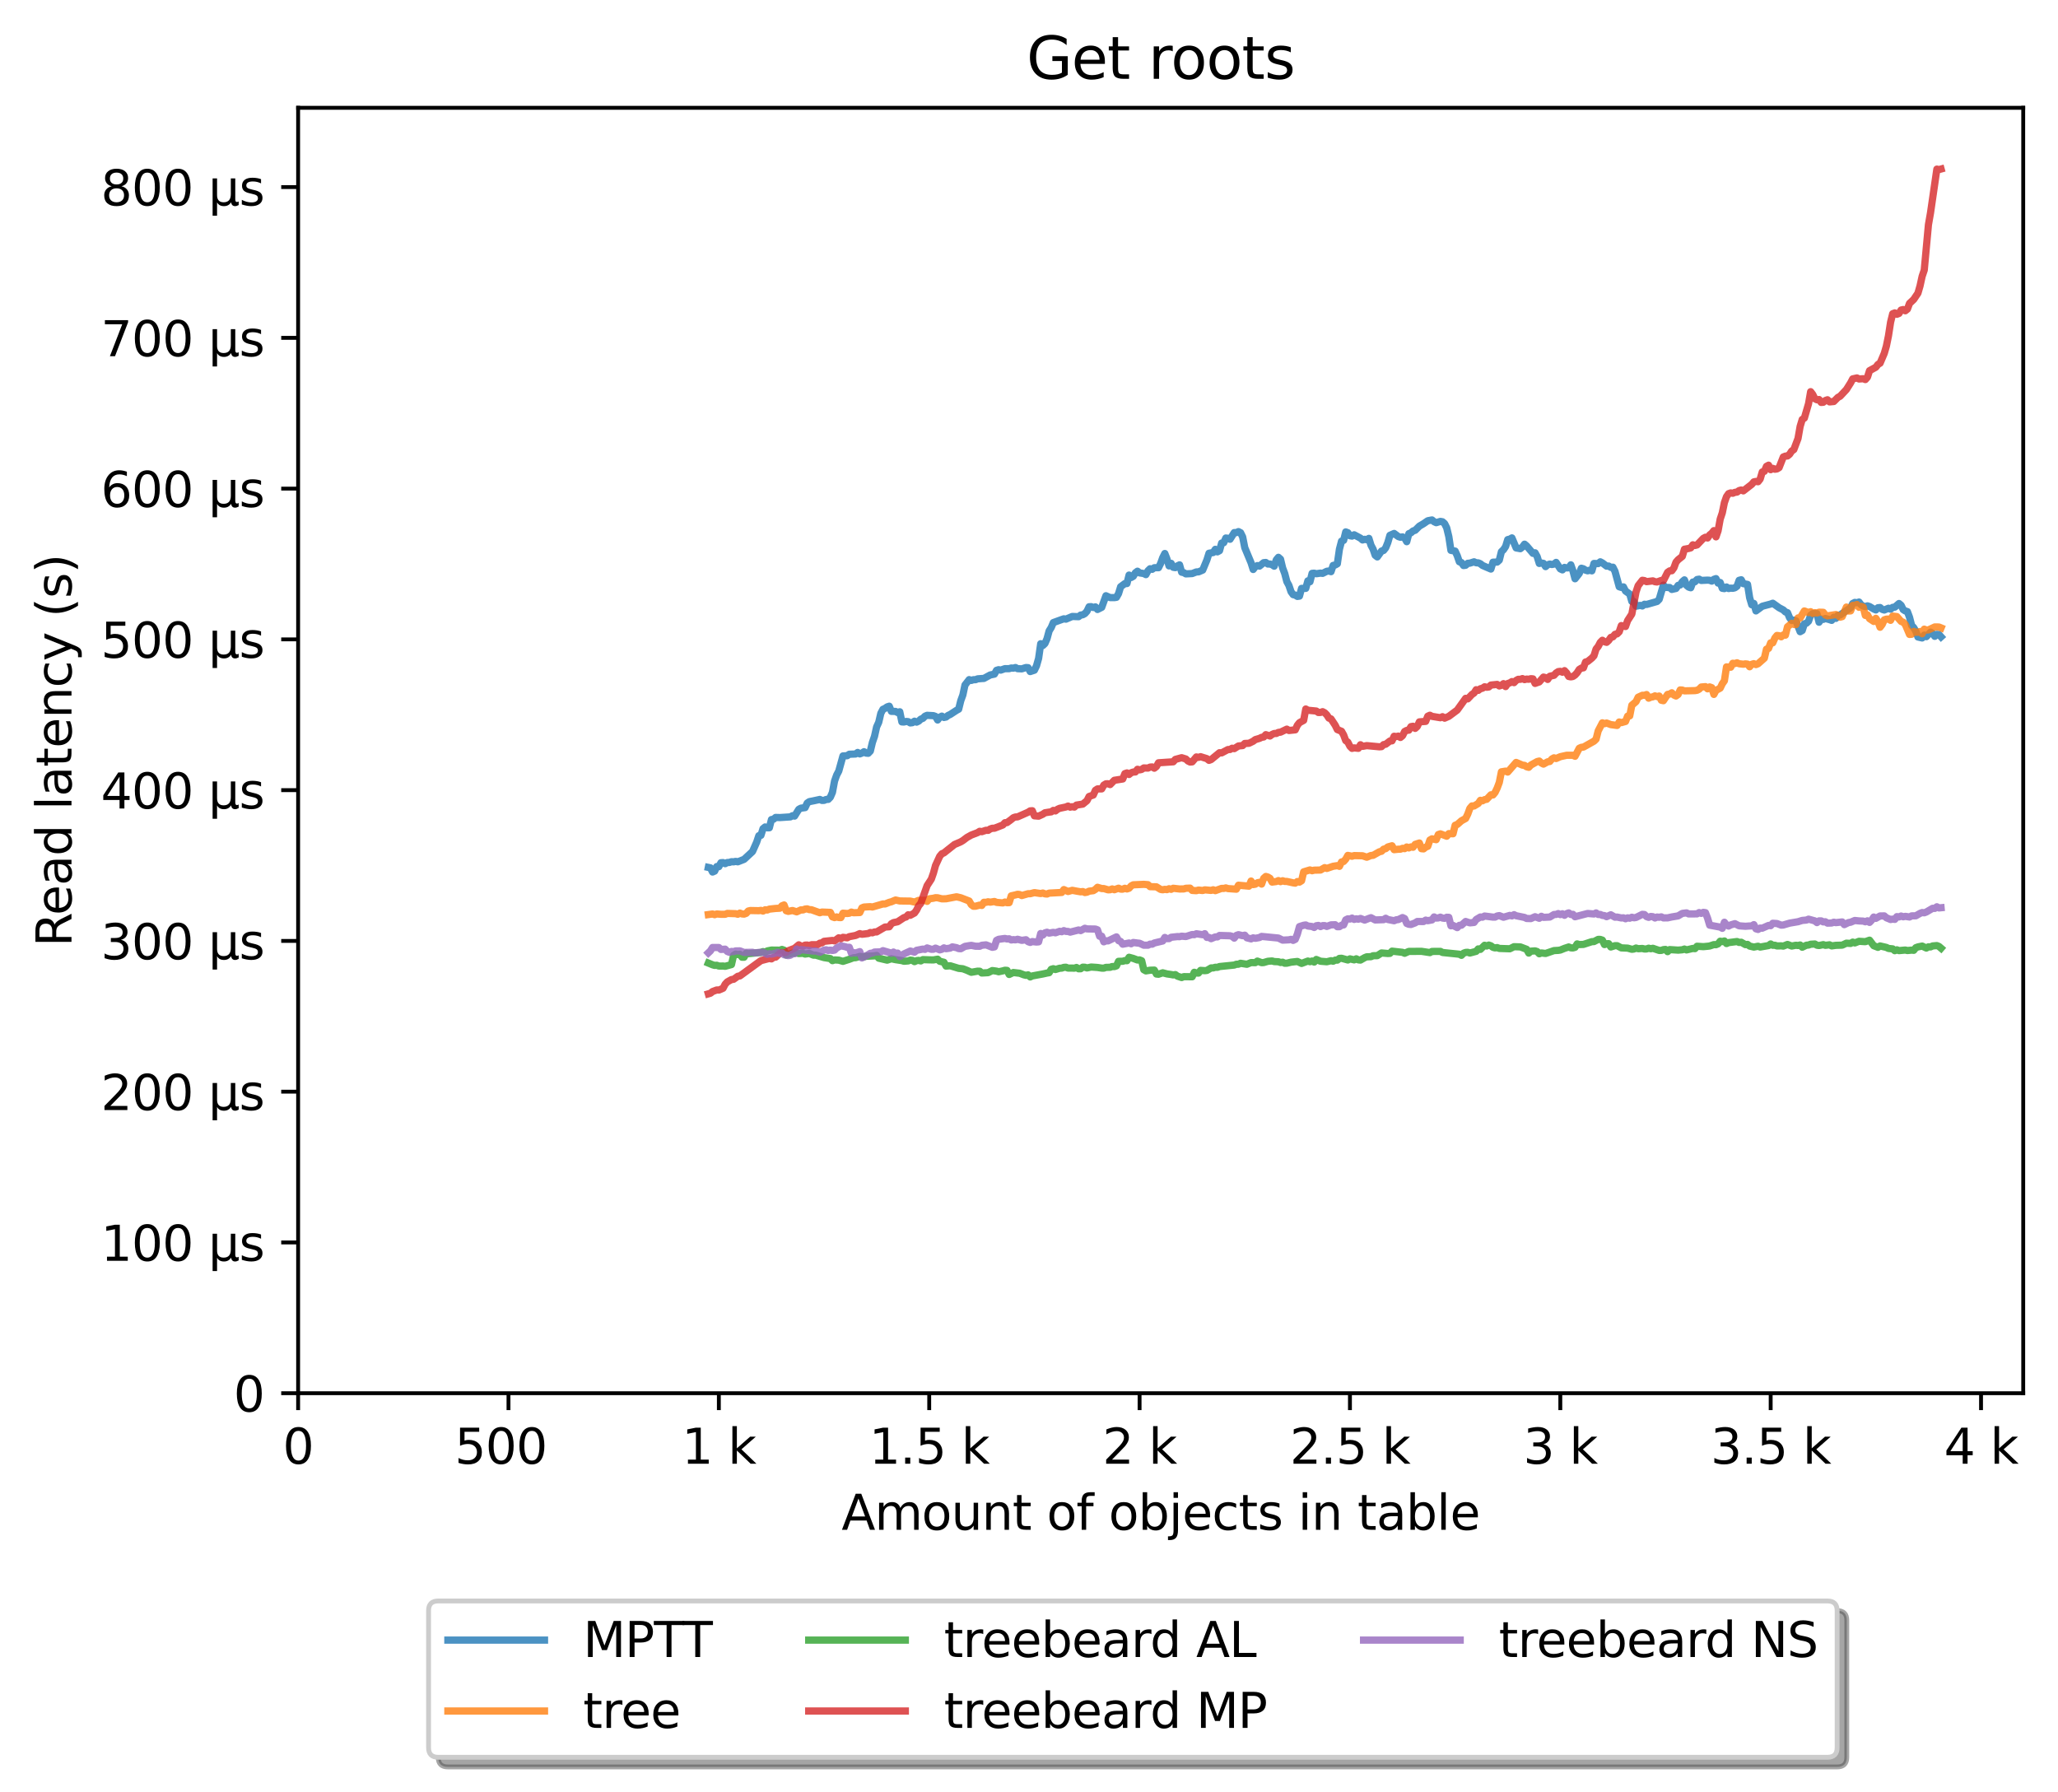 <?xml version="1.0" encoding="utf-8" standalone="no"?>
<!DOCTYPE svg PUBLIC "-//W3C//DTD SVG 1.1//EN"
  "http://www.w3.org/Graphics/SVG/1.1/DTD/svg11.dtd">
<svg xmlns:xlink="http://www.w3.org/1999/xlink" width="426.036pt" height="371.002pt" viewBox="0 0 426.036 371.002" xmlns="http://www.w3.org/2000/svg" version="1.1">
 <defs>
  <style type="text/css">*{stroke-linejoin: round; stroke-linecap: butt}</style>
 </defs>
 <g id="figure_1">
  <g id="patch_1">
   <path d="M 0 371.002 
L 426.036 371.002 
L 426.036 0 
L 0 0 
z
" style="fill: #ffffff"/>
  </g>
  <g id="axes_1">
   <g id="patch_2">
    <path d="M 61.716 288.43 
L 418.836 288.43 
L 418.836 22.318 
L 61.716 22.318 
z
" style="fill: #ffffff"/>
   </g>
   <g id="matplotlib.axis_1">
    <g id="xtick_1">
     <g id="line2d_1">
      <defs>
       <path id="m591615a21b" d="M 0 0 
L 0 3.5 
" style="stroke: #000000; stroke-width: 0.8"/>
      </defs>
      <g>
       <use xlink:href="#m591615a21b" x="61.716" y="288.43" style="stroke: #000000; stroke-width: 0.8"/>
      </g>
     </g>
     <g id="text_1">
      <!-- 0 -->
      <g transform="translate(58.534 303.029) scale(0.1 -0.1)">
       <defs>
        <path id="DejaVuSans-30" d="M 2034 4250 
Q 1547 4250 1301 3770 
Q 1056 3291 1056 2328 
Q 1056 1369 1301 889 
Q 1547 409 2034 409 
Q 2525 409 2770 889 
Q 3016 1369 3016 2328 
Q 3016 3291 2770 3770 
Q 2525 4250 2034 4250 
z
M 2034 4750 
Q 2819 4750 3233 4129 
Q 3647 3509 3647 2328 
Q 3647 1150 3233 529 
Q 2819 -91 2034 -91 
Q 1250 -91 836 529 
Q 422 1150 422 2328 
Q 422 3509 836 4129 
Q 1250 4750 2034 4750 
z
" transform="scale(0.016)"/>
       </defs>
       <use xlink:href="#DejaVuSans-30"/>
      </g>
     </g>
    </g>
    <g id="xtick_2">
     <g id="line2d_2">
      <g>
       <use xlink:href="#m591615a21b" x="105.264" y="288.43" style="stroke: #000000; stroke-width: 0.8"/>
      </g>
     </g>
     <g id="text_2">
      <!-- 500  -->
      <g transform="translate(94.131 303.029) scale(0.1 -0.1)">
       <defs>
        <path id="DejaVuSans-35" d="M 691 4666 
L 3169 4666 
L 3169 4134 
L 1269 4134 
L 1269 2991 
Q 1406 3038 1543 3061 
Q 1681 3084 1819 3084 
Q 2600 3084 3056 2656 
Q 3513 2228 3513 1497 
Q 3513 744 3044 326 
Q 2575 -91 1722 -91 
Q 1428 -91 1123 -41 
Q 819 9 494 109 
L 494 744 
Q 775 591 1075 516 
Q 1375 441 1709 441 
Q 2250 441 2565 725 
Q 2881 1009 2881 1497 
Q 2881 1984 2565 2268 
Q 2250 2553 1709 2553 
Q 1456 2553 1204 2497 
Q 953 2441 691 2322 
L 691 4666 
z
" transform="scale(0.016)"/>
        <path id="DejaVuSans-20" transform="scale(0.016)"/>
       </defs>
       <use xlink:href="#DejaVuSans-35"/>
       <use xlink:href="#DejaVuSans-30" transform="translate(63.623 0)"/>
       <use xlink:href="#DejaVuSans-30" transform="translate(127.246 0)"/>
       <use xlink:href="#DejaVuSans-20" transform="translate(190.869 0)"/>
      </g>
     </g>
    </g>
    <g id="xtick_3">
     <g id="line2d_3">
      <g>
       <use xlink:href="#m591615a21b" x="148.813" y="288.43" style="stroke: #000000; stroke-width: 0.8"/>
      </g>
     </g>
     <g id="text_3">
      <!-- 1 k -->
      <g transform="translate(141.147 303.029) scale(0.1 -0.1)">
       <defs>
        <path id="DejaVuSans-31" d="M 794 531 
L 1825 531 
L 1825 4091 
L 703 3866 
L 703 4441 
L 1819 4666 
L 2450 4666 
L 2450 531 
L 3481 531 
L 3481 0 
L 794 0 
L 794 531 
z
" transform="scale(0.016)"/>
        <path id="DejaVuSans-6b" d="M 581 4863 
L 1159 4863 
L 1159 1991 
L 2875 3500 
L 3609 3500 
L 1753 1863 
L 3688 0 
L 2938 0 
L 1159 1709 
L 1159 0 
L 581 0 
L 581 4863 
z
" transform="scale(0.016)"/>
       </defs>
       <use xlink:href="#DejaVuSans-31"/>
       <use xlink:href="#DejaVuSans-20" transform="translate(63.623 0)"/>
       <use xlink:href="#DejaVuSans-6b" transform="translate(95.41 0)"/>
      </g>
     </g>
    </g>
    <g id="xtick_4">
     <g id="line2d_4">
      <g>
       <use xlink:href="#m591615a21b" x="192.361" y="288.43" style="stroke: #000000; stroke-width: 0.8"/>
      </g>
     </g>
     <g id="text_4">
      <!-- 1.5 k -->
      <g transform="translate(179.925 303.029) scale(0.1 -0.1)">
       <defs>
        <path id="DejaVuSans-2e" d="M 684 794 
L 1344 794 
L 1344 0 
L 684 0 
L 684 794 
z
" transform="scale(0.016)"/>
       </defs>
       <use xlink:href="#DejaVuSans-31"/>
       <use xlink:href="#DejaVuSans-2e" transform="translate(63.623 0)"/>
       <use xlink:href="#DejaVuSans-35" transform="translate(95.41 0)"/>
       <use xlink:href="#DejaVuSans-20" transform="translate(159.033 0)"/>
       <use xlink:href="#DejaVuSans-6b" transform="translate(190.82 0)"/>
      </g>
     </g>
    </g>
    <g id="xtick_5">
     <g id="line2d_5">
      <g>
       <use xlink:href="#m591615a21b" x="235.91" y="288.43" style="stroke: #000000; stroke-width: 0.8"/>
      </g>
     </g>
     <g id="text_5">
      <!-- 2 k -->
      <g transform="translate(228.244 303.029) scale(0.1 -0.1)">
       <defs>
        <path id="DejaVuSans-32" d="M 1228 531 
L 3431 531 
L 3431 0 
L 469 0 
L 469 531 
Q 828 903 1448 1529 
Q 2069 2156 2228 2338 
Q 2531 2678 2651 2914 
Q 2772 3150 2772 3378 
Q 2772 3750 2511 3984 
Q 2250 4219 1831 4219 
Q 1534 4219 1204 4116 
Q 875 4013 500 3803 
L 500 4441 
Q 881 4594 1212 4672 
Q 1544 4750 1819 4750 
Q 2544 4750 2975 4387 
Q 3406 4025 3406 3419 
Q 3406 3131 3298 2873 
Q 3191 2616 2906 2266 
Q 2828 2175 2409 1742 
Q 1991 1309 1228 531 
z
" transform="scale(0.016)"/>
       </defs>
       <use xlink:href="#DejaVuSans-32"/>
       <use xlink:href="#DejaVuSans-20" transform="translate(63.623 0)"/>
       <use xlink:href="#DejaVuSans-6b" transform="translate(95.41 0)"/>
      </g>
     </g>
    </g>
    <g id="xtick_6">
     <g id="line2d_6">
      <g>
       <use xlink:href="#m591615a21b" x="279.458" y="288.43" style="stroke: #000000; stroke-width: 0.8"/>
      </g>
     </g>
     <g id="text_6">
      <!-- 2.5 k -->
      <g transform="translate(267.023 303.029) scale(0.1 -0.1)">
       <use xlink:href="#DejaVuSans-32"/>
       <use xlink:href="#DejaVuSans-2e" transform="translate(63.623 0)"/>
       <use xlink:href="#DejaVuSans-35" transform="translate(95.41 0)"/>
       <use xlink:href="#DejaVuSans-20" transform="translate(159.033 0)"/>
       <use xlink:href="#DejaVuSans-6b" transform="translate(190.82 0)"/>
      </g>
     </g>
    </g>
    <g id="xtick_7">
     <g id="line2d_7">
      <g>
       <use xlink:href="#m591615a21b" x="323.007" y="288.43" style="stroke: #000000; stroke-width: 0.8"/>
      </g>
     </g>
     <g id="text_7">
      <!-- 3 k -->
      <g transform="translate(315.341 303.029) scale(0.1 -0.1)">
       <defs>
        <path id="DejaVuSans-33" d="M 2597 2516 
Q 3050 2419 3304 2112 
Q 3559 1806 3559 1356 
Q 3559 666 3084 287 
Q 2609 -91 1734 -91 
Q 1441 -91 1130 -33 
Q 819 25 488 141 
L 488 750 
Q 750 597 1062 519 
Q 1375 441 1716 441 
Q 2309 441 2620 675 
Q 2931 909 2931 1356 
Q 2931 1769 2642 2001 
Q 2353 2234 1838 2234 
L 1294 2234 
L 1294 2753 
L 1863 2753 
Q 2328 2753 2575 2939 
Q 2822 3125 2822 3475 
Q 2822 3834 2567 4026 
Q 2313 4219 1838 4219 
Q 1578 4219 1281 4162 
Q 984 4106 628 3988 
L 628 4550 
Q 988 4650 1302 4700 
Q 1616 4750 1894 4750 
Q 2613 4750 3031 4423 
Q 3450 4097 3450 3541 
Q 3450 3153 3228 2886 
Q 3006 2619 2597 2516 
z
" transform="scale(0.016)"/>
       </defs>
       <use xlink:href="#DejaVuSans-33"/>
       <use xlink:href="#DejaVuSans-20" transform="translate(63.623 0)"/>
       <use xlink:href="#DejaVuSans-6b" transform="translate(95.41 0)"/>
      </g>
     </g>
    </g>
    <g id="xtick_8">
     <g id="line2d_8">
      <g>
       <use xlink:href="#m591615a21b" x="366.556" y="288.43" style="stroke: #000000; stroke-width: 0.8"/>
      </g>
     </g>
     <g id="text_8">
      <!-- 3.5 k -->
      <g transform="translate(354.12 303.029) scale(0.1 -0.1)">
       <use xlink:href="#DejaVuSans-33"/>
       <use xlink:href="#DejaVuSans-2e" transform="translate(63.623 0)"/>
       <use xlink:href="#DejaVuSans-35" transform="translate(95.41 0)"/>
       <use xlink:href="#DejaVuSans-20" transform="translate(159.033 0)"/>
       <use xlink:href="#DejaVuSans-6b" transform="translate(190.82 0)"/>
      </g>
     </g>
    </g>
    <g id="xtick_9">
     <g id="line2d_9">
      <g>
       <use xlink:href="#m591615a21b" x="410.104" y="288.43" style="stroke: #000000; stroke-width: 0.8"/>
      </g>
     </g>
     <g id="text_9">
      <!-- 4 k -->
      <g transform="translate(402.439 303.029) scale(0.1 -0.1)">
       <defs>
        <path id="DejaVuSans-34" d="M 2419 4116 
L 825 1625 
L 2419 1625 
L 2419 4116 
z
M 2253 4666 
L 3047 4666 
L 3047 1625 
L 3713 1625 
L 3713 1100 
L 3047 1100 
L 3047 0 
L 2419 0 
L 2419 1100 
L 313 1100 
L 313 1709 
L 2253 4666 
z
" transform="scale(0.016)"/>
       </defs>
       <use xlink:href="#DejaVuSans-34"/>
       <use xlink:href="#DejaVuSans-20" transform="translate(63.623 0)"/>
       <use xlink:href="#DejaVuSans-6b" transform="translate(95.41 0)"/>
      </g>
     </g>
    </g>
    <g id="text_10">
     <!-- Amount of objects in table -->
     <g transform="translate(174.217 316.707) scale(0.1 -0.1)">
      <defs>
       <path id="DejaVuSans-41" d="M 2188 4044 
L 1331 1722 
L 3047 1722 
L 2188 4044 
z
M 1831 4666 
L 2547 4666 
L 4325 0 
L 3669 0 
L 3244 1197 
L 1141 1197 
L 716 0 
L 50 0 
L 1831 4666 
z
" transform="scale(0.016)"/>
       <path id="DejaVuSans-6d" d="M 3328 2828 
Q 3544 3216 3844 3400 
Q 4144 3584 4550 3584 
Q 5097 3584 5394 3201 
Q 5691 2819 5691 2113 
L 5691 0 
L 5113 0 
L 5113 2094 
Q 5113 2597 4934 2840 
Q 4756 3084 4391 3084 
Q 3944 3084 3684 2787 
Q 3425 2491 3425 1978 
L 3425 0 
L 2847 0 
L 2847 2094 
Q 2847 2600 2669 2842 
Q 2491 3084 2119 3084 
Q 1678 3084 1418 2786 
Q 1159 2488 1159 1978 
L 1159 0 
L 581 0 
L 581 3500 
L 1159 3500 
L 1159 2956 
Q 1356 3278 1631 3431 
Q 1906 3584 2284 3584 
Q 2666 3584 2933 3390 
Q 3200 3197 3328 2828 
z
" transform="scale(0.016)"/>
       <path id="DejaVuSans-6f" d="M 1959 3097 
Q 1497 3097 1228 2736 
Q 959 2375 959 1747 
Q 959 1119 1226 758 
Q 1494 397 1959 397 
Q 2419 397 2687 759 
Q 2956 1122 2956 1747 
Q 2956 2369 2687 2733 
Q 2419 3097 1959 3097 
z
M 1959 3584 
Q 2709 3584 3137 3096 
Q 3566 2609 3566 1747 
Q 3566 888 3137 398 
Q 2709 -91 1959 -91 
Q 1206 -91 779 398 
Q 353 888 353 1747 
Q 353 2609 779 3096 
Q 1206 3584 1959 3584 
z
" transform="scale(0.016)"/>
       <path id="DejaVuSans-75" d="M 544 1381 
L 544 3500 
L 1119 3500 
L 1119 1403 
Q 1119 906 1312 657 
Q 1506 409 1894 409 
Q 2359 409 2629 706 
Q 2900 1003 2900 1516 
L 2900 3500 
L 3475 3500 
L 3475 0 
L 2900 0 
L 2900 538 
Q 2691 219 2414 64 
Q 2138 -91 1772 -91 
Q 1169 -91 856 284 
Q 544 659 544 1381 
z
M 1991 3584 
L 1991 3584 
z
" transform="scale(0.016)"/>
       <path id="DejaVuSans-6e" d="M 3513 2113 
L 3513 0 
L 2938 0 
L 2938 2094 
Q 2938 2591 2744 2837 
Q 2550 3084 2163 3084 
Q 1697 3084 1428 2787 
Q 1159 2491 1159 1978 
L 1159 0 
L 581 0 
L 581 3500 
L 1159 3500 
L 1159 2956 
Q 1366 3272 1645 3428 
Q 1925 3584 2291 3584 
Q 2894 3584 3203 3211 
Q 3513 2838 3513 2113 
z
" transform="scale(0.016)"/>
       <path id="DejaVuSans-74" d="M 1172 4494 
L 1172 3500 
L 2356 3500 
L 2356 3053 
L 1172 3053 
L 1172 1153 
Q 1172 725 1289 603 
Q 1406 481 1766 481 
L 2356 481 
L 2356 0 
L 1766 0 
Q 1100 0 847 248 
Q 594 497 594 1153 
L 594 3053 
L 172 3053 
L 172 3500 
L 594 3500 
L 594 4494 
L 1172 4494 
z
" transform="scale(0.016)"/>
       <path id="DejaVuSans-66" d="M 2375 4863 
L 2375 4384 
L 1825 4384 
Q 1516 4384 1395 4259 
Q 1275 4134 1275 3809 
L 1275 3500 
L 2222 3500 
L 2222 3053 
L 1275 3053 
L 1275 0 
L 697 0 
L 697 3053 
L 147 3053 
L 147 3500 
L 697 3500 
L 697 3744 
Q 697 4328 969 4595 
Q 1241 4863 1831 4863 
L 2375 4863 
z
" transform="scale(0.016)"/>
       <path id="DejaVuSans-62" d="M 3116 1747 
Q 3116 2381 2855 2742 
Q 2594 3103 2138 3103 
Q 1681 3103 1420 2742 
Q 1159 2381 1159 1747 
Q 1159 1113 1420 752 
Q 1681 391 2138 391 
Q 2594 391 2855 752 
Q 3116 1113 3116 1747 
z
M 1159 2969 
Q 1341 3281 1617 3432 
Q 1894 3584 2278 3584 
Q 2916 3584 3314 3078 
Q 3713 2572 3713 1747 
Q 3713 922 3314 415 
Q 2916 -91 2278 -91 
Q 1894 -91 1617 61 
Q 1341 213 1159 525 
L 1159 0 
L 581 0 
L 581 4863 
L 1159 4863 
L 1159 2969 
z
" transform="scale(0.016)"/>
       <path id="DejaVuSans-6a" d="M 603 3500 
L 1178 3500 
L 1178 -63 
Q 1178 -731 923 -1031 
Q 669 -1331 103 -1331 
L -116 -1331 
L -116 -844 
L 38 -844 
Q 366 -844 484 -692 
Q 603 -541 603 -63 
L 603 3500 
z
M 603 4863 
L 1178 4863 
L 1178 4134 
L 603 4134 
L 603 4863 
z
" transform="scale(0.016)"/>
       <path id="DejaVuSans-65" d="M 3597 1894 
L 3597 1613 
L 953 1613 
Q 991 1019 1311 708 
Q 1631 397 2203 397 
Q 2534 397 2845 478 
Q 3156 559 3463 722 
L 3463 178 
Q 3153 47 2828 -22 
Q 2503 -91 2169 -91 
Q 1331 -91 842 396 
Q 353 884 353 1716 
Q 353 2575 817 3079 
Q 1281 3584 2069 3584 
Q 2775 3584 3186 3129 
Q 3597 2675 3597 1894 
z
M 3022 2063 
Q 3016 2534 2758 2815 
Q 2500 3097 2075 3097 
Q 1594 3097 1305 2825 
Q 1016 2553 972 2059 
L 3022 2063 
z
" transform="scale(0.016)"/>
       <path id="DejaVuSans-63" d="M 3122 3366 
L 3122 2828 
Q 2878 2963 2633 3030 
Q 2388 3097 2138 3097 
Q 1578 3097 1268 2742 
Q 959 2388 959 1747 
Q 959 1106 1268 751 
Q 1578 397 2138 397 
Q 2388 397 2633 464 
Q 2878 531 3122 666 
L 3122 134 
Q 2881 22 2623 -34 
Q 2366 -91 2075 -91 
Q 1284 -91 818 406 
Q 353 903 353 1747 
Q 353 2603 823 3093 
Q 1294 3584 2113 3584 
Q 2378 3584 2631 3529 
Q 2884 3475 3122 3366 
z
" transform="scale(0.016)"/>
       <path id="DejaVuSans-73" d="M 2834 3397 
L 2834 2853 
Q 2591 2978 2328 3040 
Q 2066 3103 1784 3103 
Q 1356 3103 1142 2972 
Q 928 2841 928 2578 
Q 928 2378 1081 2264 
Q 1234 2150 1697 2047 
L 1894 2003 
Q 2506 1872 2764 1633 
Q 3022 1394 3022 966 
Q 3022 478 2636 193 
Q 2250 -91 1575 -91 
Q 1294 -91 989 -36 
Q 684 19 347 128 
L 347 722 
Q 666 556 975 473 
Q 1284 391 1588 391 
Q 1994 391 2212 530 
Q 2431 669 2431 922 
Q 2431 1156 2273 1281 
Q 2116 1406 1581 1522 
L 1381 1569 
Q 847 1681 609 1914 
Q 372 2147 372 2553 
Q 372 3047 722 3315 
Q 1072 3584 1716 3584 
Q 2034 3584 2315 3537 
Q 2597 3491 2834 3397 
z
" transform="scale(0.016)"/>
       <path id="DejaVuSans-69" d="M 603 3500 
L 1178 3500 
L 1178 0 
L 603 0 
L 603 3500 
z
M 603 4863 
L 1178 4863 
L 1178 4134 
L 603 4134 
L 603 4863 
z
" transform="scale(0.016)"/>
       <path id="DejaVuSans-61" d="M 2194 1759 
Q 1497 1759 1228 1600 
Q 959 1441 959 1056 
Q 959 750 1161 570 
Q 1363 391 1709 391 
Q 2188 391 2477 730 
Q 2766 1069 2766 1631 
L 2766 1759 
L 2194 1759 
z
M 3341 1997 
L 3341 0 
L 2766 0 
L 2766 531 
Q 2569 213 2275 61 
Q 1981 -91 1556 -91 
Q 1019 -91 701 211 
Q 384 513 384 1019 
Q 384 1609 779 1909 
Q 1175 2209 1959 2209 
L 2766 2209 
L 2766 2266 
Q 2766 2663 2505 2880 
Q 2244 3097 1772 3097 
Q 1472 3097 1187 3025 
Q 903 2953 641 2809 
L 641 3341 
Q 956 3463 1253 3523 
Q 1550 3584 1831 3584 
Q 2591 3584 2966 3190 
Q 3341 2797 3341 1997 
z
" transform="scale(0.016)"/>
       <path id="DejaVuSans-6c" d="M 603 4863 
L 1178 4863 
L 1178 0 
L 603 0 
L 603 4863 
z
" transform="scale(0.016)"/>
      </defs>
      <use xlink:href="#DejaVuSans-41"/>
      <use xlink:href="#DejaVuSans-6d" transform="translate(68.408 0)"/>
      <use xlink:href="#DejaVuSans-6f" transform="translate(165.82 0)"/>
      <use xlink:href="#DejaVuSans-75" transform="translate(227.002 0)"/>
      <use xlink:href="#DejaVuSans-6e" transform="translate(290.381 0)"/>
      <use xlink:href="#DejaVuSans-74" transform="translate(353.76 0)"/>
      <use xlink:href="#DejaVuSans-20" transform="translate(392.969 0)"/>
      <use xlink:href="#DejaVuSans-6f" transform="translate(424.756 0)"/>
      <use xlink:href="#DejaVuSans-66" transform="translate(485.938 0)"/>
      <use xlink:href="#DejaVuSans-20" transform="translate(521.143 0)"/>
      <use xlink:href="#DejaVuSans-6f" transform="translate(552.93 0)"/>
      <use xlink:href="#DejaVuSans-62" transform="translate(614.111 0)"/>
      <use xlink:href="#DejaVuSans-6a" transform="translate(677.588 0)"/>
      <use xlink:href="#DejaVuSans-65" transform="translate(705.371 0)"/>
      <use xlink:href="#DejaVuSans-63" transform="translate(766.895 0)"/>
      <use xlink:href="#DejaVuSans-74" transform="translate(821.875 0)"/>
      <use xlink:href="#DejaVuSans-73" transform="translate(861.084 0)"/>
      <use xlink:href="#DejaVuSans-20" transform="translate(913.184 0)"/>
      <use xlink:href="#DejaVuSans-69" transform="translate(944.971 0)"/>
      <use xlink:href="#DejaVuSans-6e" transform="translate(972.754 0)"/>
      <use xlink:href="#DejaVuSans-20" transform="translate(1036.133 0)"/>
      <use xlink:href="#DejaVuSans-74" transform="translate(1067.92 0)"/>
      <use xlink:href="#DejaVuSans-61" transform="translate(1107.129 0)"/>
      <use xlink:href="#DejaVuSans-62" transform="translate(1168.408 0)"/>
      <use xlink:href="#DejaVuSans-6c" transform="translate(1231.885 0)"/>
      <use xlink:href="#DejaVuSans-65" transform="translate(1259.668 0)"/>
     </g>
    </g>
   </g>
   <g id="matplotlib.axis_2">
    <g id="ytick_1">
     <g id="line2d_10">
      <defs>
       <path id="m3578682dee" d="M 0 0 
L -3.5 0 
" style="stroke: #000000; stroke-width: 0.8"/>
      </defs>
      <g>
       <use xlink:href="#m3578682dee" x="61.716" y="288.43" style="stroke: #000000; stroke-width: 0.8"/>
      </g>
     </g>
     <g id="text_11">
      <!-- 0 -->
      <g transform="translate(48.353 292.229) scale(0.1 -0.1)">
       <use xlink:href="#DejaVuSans-30"/>
      </g>
     </g>
    </g>
    <g id="ytick_2">
     <g id="line2d_11">
      <g>
       <use xlink:href="#m3578682dee" x="61.716" y="257.218" style="stroke: #000000; stroke-width: 0.8"/>
      </g>
     </g>
     <g id="text_12">
      <!-- 100 µs -->
      <g transform="translate(20.878 261.017) scale(0.1 -0.1)">
       <defs>
        <path id="DejaVuSans-b5" d="M 544 -1331 
L 544 3500 
L 1119 3500 
L 1119 1325 
Q 1119 872 1334 640 
Q 1550 409 1972 409 
Q 2434 409 2667 671 
Q 2900 934 2900 1459 
L 2900 3500 
L 3475 3500 
L 3475 806 
Q 3475 619 3529 530 
Q 3584 441 3700 441 
Q 3728 441 3778 458 
Q 3828 475 3916 513 
L 3916 50 
Q 3788 -22 3673 -56 
Q 3559 -91 3450 -91 
Q 3234 -91 3106 31 
Q 2978 153 2931 403 
Q 2775 156 2548 32 
Q 2322 -91 2016 -91 
Q 1697 -91 1473 31 
Q 1250 153 1119 397 
L 1119 -1331 
L 544 -1331 
z
" transform="scale(0.016)"/>
       </defs>
       <use xlink:href="#DejaVuSans-31"/>
       <use xlink:href="#DejaVuSans-30" transform="translate(63.623 0)"/>
       <use xlink:href="#DejaVuSans-30" transform="translate(127.246 0)"/>
       <use xlink:href="#DejaVuSans-20" transform="translate(190.869 0)"/>
       <use xlink:href="#DejaVuSans-b5" transform="translate(222.656 0)"/>
       <use xlink:href="#DejaVuSans-73" transform="translate(286.279 0)"/>
      </g>
     </g>
    </g>
    <g id="ytick_3">
     <g id="line2d_12">
      <g>
       <use xlink:href="#m3578682dee" x="61.716" y="226.006" style="stroke: #000000; stroke-width: 0.8"/>
      </g>
     </g>
     <g id="text_13">
      <!-- 200 µs -->
      <g transform="translate(20.878 229.805) scale(0.1 -0.1)">
       <use xlink:href="#DejaVuSans-32"/>
       <use xlink:href="#DejaVuSans-30" transform="translate(63.623 0)"/>
       <use xlink:href="#DejaVuSans-30" transform="translate(127.246 0)"/>
       <use xlink:href="#DejaVuSans-20" transform="translate(190.869 0)"/>
       <use xlink:href="#DejaVuSans-b5" transform="translate(222.656 0)"/>
       <use xlink:href="#DejaVuSans-73" transform="translate(286.279 0)"/>
      </g>
     </g>
    </g>
    <g id="ytick_4">
     <g id="line2d_13">
      <g>
       <use xlink:href="#m3578682dee" x="61.716" y="194.793" style="stroke: #000000; stroke-width: 0.8"/>
      </g>
     </g>
     <g id="text_14">
      <!-- 300 µs -->
      <g transform="translate(20.878 198.592) scale(0.1 -0.1)">
       <use xlink:href="#DejaVuSans-33"/>
       <use xlink:href="#DejaVuSans-30" transform="translate(63.623 0)"/>
       <use xlink:href="#DejaVuSans-30" transform="translate(127.246 0)"/>
       <use xlink:href="#DejaVuSans-20" transform="translate(190.869 0)"/>
       <use xlink:href="#DejaVuSans-b5" transform="translate(222.656 0)"/>
       <use xlink:href="#DejaVuSans-73" transform="translate(286.279 0)"/>
      </g>
     </g>
    </g>
    <g id="ytick_5">
     <g id="line2d_14">
      <g>
       <use xlink:href="#m3578682dee" x="61.716" y="163.581" style="stroke: #000000; stroke-width: 0.8"/>
      </g>
     </g>
     <g id="text_15">
      <!-- 400 µs -->
      <g transform="translate(20.878 167.38) scale(0.1 -0.1)">
       <use xlink:href="#DejaVuSans-34"/>
       <use xlink:href="#DejaVuSans-30" transform="translate(63.623 0)"/>
       <use xlink:href="#DejaVuSans-30" transform="translate(127.246 0)"/>
       <use xlink:href="#DejaVuSans-20" transform="translate(190.869 0)"/>
       <use xlink:href="#DejaVuSans-b5" transform="translate(222.656 0)"/>
       <use xlink:href="#DejaVuSans-73" transform="translate(286.279 0)"/>
      </g>
     </g>
    </g>
    <g id="ytick_6">
     <g id="line2d_15">
      <g>
       <use xlink:href="#m3578682dee" x="61.716" y="132.369" style="stroke: #000000; stroke-width: 0.8"/>
      </g>
     </g>
     <g id="text_16">
      <!-- 500 µs -->
      <g transform="translate(20.878 136.168) scale(0.1 -0.1)">
       <use xlink:href="#DejaVuSans-35"/>
       <use xlink:href="#DejaVuSans-30" transform="translate(63.623 0)"/>
       <use xlink:href="#DejaVuSans-30" transform="translate(127.246 0)"/>
       <use xlink:href="#DejaVuSans-20" transform="translate(190.869 0)"/>
       <use xlink:href="#DejaVuSans-b5" transform="translate(222.656 0)"/>
       <use xlink:href="#DejaVuSans-73" transform="translate(286.279 0)"/>
      </g>
     </g>
    </g>
    <g id="ytick_7">
     <g id="line2d_16">
      <g>
       <use xlink:href="#m3578682dee" x="61.716" y="101.156" style="stroke: #000000; stroke-width: 0.8"/>
      </g>
     </g>
     <g id="text_17">
      <!-- 600 µs -->
      <g transform="translate(20.878 104.956) scale(0.1 -0.1)">
       <defs>
        <path id="DejaVuSans-36" d="M 2113 2584 
Q 1688 2584 1439 2293 
Q 1191 2003 1191 1497 
Q 1191 994 1439 701 
Q 1688 409 2113 409 
Q 2538 409 2786 701 
Q 3034 994 3034 1497 
Q 3034 2003 2786 2293 
Q 2538 2584 2113 2584 
z
M 3366 4563 
L 3366 3988 
Q 3128 4100 2886 4159 
Q 2644 4219 2406 4219 
Q 1781 4219 1451 3797 
Q 1122 3375 1075 2522 
Q 1259 2794 1537 2939 
Q 1816 3084 2150 3084 
Q 2853 3084 3261 2657 
Q 3669 2231 3669 1497 
Q 3669 778 3244 343 
Q 2819 -91 2113 -91 
Q 1303 -91 875 529 
Q 447 1150 447 2328 
Q 447 3434 972 4092 
Q 1497 4750 2381 4750 
Q 2619 4750 2861 4703 
Q 3103 4656 3366 4563 
z
" transform="scale(0.016)"/>
       </defs>
       <use xlink:href="#DejaVuSans-36"/>
       <use xlink:href="#DejaVuSans-30" transform="translate(63.623 0)"/>
       <use xlink:href="#DejaVuSans-30" transform="translate(127.246 0)"/>
       <use xlink:href="#DejaVuSans-20" transform="translate(190.869 0)"/>
       <use xlink:href="#DejaVuSans-b5" transform="translate(222.656 0)"/>
       <use xlink:href="#DejaVuSans-73" transform="translate(286.279 0)"/>
      </g>
     </g>
    </g>
    <g id="ytick_8">
     <g id="line2d_17">
      <g>
       <use xlink:href="#m3578682dee" x="61.716" y="69.944" style="stroke: #000000; stroke-width: 0.8"/>
      </g>
     </g>
     <g id="text_18">
      <!-- 700 µs -->
      <g transform="translate(20.878 73.743) scale(0.1 -0.1)">
       <defs>
        <path id="DejaVuSans-37" d="M 525 4666 
L 3525 4666 
L 3525 4397 
L 1831 0 
L 1172 0 
L 2766 4134 
L 525 4134 
L 525 4666 
z
" transform="scale(0.016)"/>
       </defs>
       <use xlink:href="#DejaVuSans-37"/>
       <use xlink:href="#DejaVuSans-30" transform="translate(63.623 0)"/>
       <use xlink:href="#DejaVuSans-30" transform="translate(127.246 0)"/>
       <use xlink:href="#DejaVuSans-20" transform="translate(190.869 0)"/>
       <use xlink:href="#DejaVuSans-b5" transform="translate(222.656 0)"/>
       <use xlink:href="#DejaVuSans-73" transform="translate(286.279 0)"/>
      </g>
     </g>
    </g>
    <g id="ytick_9">
     <g id="line2d_18">
      <g>
       <use xlink:href="#m3578682dee" x="61.716" y="38.732" style="stroke: #000000; stroke-width: 0.8"/>
      </g>
     </g>
     <g id="text_19">
      <!-- 800 µs -->
      <g transform="translate(20.878 42.531) scale(0.1 -0.1)">
       <defs>
        <path id="DejaVuSans-38" d="M 2034 2216 
Q 1584 2216 1326 1975 
Q 1069 1734 1069 1313 
Q 1069 891 1326 650 
Q 1584 409 2034 409 
Q 2484 409 2743 651 
Q 3003 894 3003 1313 
Q 3003 1734 2745 1975 
Q 2488 2216 2034 2216 
z
M 1403 2484 
Q 997 2584 770 2862 
Q 544 3141 544 3541 
Q 544 4100 942 4425 
Q 1341 4750 2034 4750 
Q 2731 4750 3128 4425 
Q 3525 4100 3525 3541 
Q 3525 3141 3298 2862 
Q 3072 2584 2669 2484 
Q 3125 2378 3379 2068 
Q 3634 1759 3634 1313 
Q 3634 634 3220 271 
Q 2806 -91 2034 -91 
Q 1263 -91 848 271 
Q 434 634 434 1313 
Q 434 1759 690 2068 
Q 947 2378 1403 2484 
z
M 1172 3481 
Q 1172 3119 1398 2916 
Q 1625 2713 2034 2713 
Q 2441 2713 2670 2916 
Q 2900 3119 2900 3481 
Q 2900 3844 2670 4047 
Q 2441 4250 2034 4250 
Q 1625 4250 1398 4047 
Q 1172 3844 1172 3481 
z
" transform="scale(0.016)"/>
       </defs>
       <use xlink:href="#DejaVuSans-38"/>
       <use xlink:href="#DejaVuSans-30" transform="translate(63.623 0)"/>
       <use xlink:href="#DejaVuSans-30" transform="translate(127.246 0)"/>
       <use xlink:href="#DejaVuSans-20" transform="translate(190.869 0)"/>
       <use xlink:href="#DejaVuSans-b5" transform="translate(222.656 0)"/>
       <use xlink:href="#DejaVuSans-73" transform="translate(286.279 0)"/>
      </g>
     </g>
    </g>
    <g id="text_20">
     <!-- Read latency (s) -->
     <g transform="translate(14.798 195.99) rotate(-90) scale(0.1 -0.1)">
      <defs>
       <path id="DejaVuSans-52" d="M 2841 2188 
Q 3044 2119 3236 1894 
Q 3428 1669 3622 1275 
L 4263 0 
L 3584 0 
L 2988 1197 
Q 2756 1666 2539 1819 
Q 2322 1972 1947 1972 
L 1259 1972 
L 1259 0 
L 628 0 
L 628 4666 
L 2053 4666 
Q 2853 4666 3247 4331 
Q 3641 3997 3641 3322 
Q 3641 2881 3436 2590 
Q 3231 2300 2841 2188 
z
M 1259 4147 
L 1259 2491 
L 2053 2491 
Q 2509 2491 2742 2702 
Q 2975 2913 2975 3322 
Q 2975 3731 2742 3939 
Q 2509 4147 2053 4147 
L 1259 4147 
z
" transform="scale(0.016)"/>
       <path id="DejaVuSans-64" d="M 2906 2969 
L 2906 4863 
L 3481 4863 
L 3481 0 
L 2906 0 
L 2906 525 
Q 2725 213 2448 61 
Q 2172 -91 1784 -91 
Q 1150 -91 751 415 
Q 353 922 353 1747 
Q 353 2572 751 3078 
Q 1150 3584 1784 3584 
Q 2172 3584 2448 3432 
Q 2725 3281 2906 2969 
z
M 947 1747 
Q 947 1113 1208 752 
Q 1469 391 1925 391 
Q 2381 391 2643 752 
Q 2906 1113 2906 1747 
Q 2906 2381 2643 2742 
Q 2381 3103 1925 3103 
Q 1469 3103 1208 2742 
Q 947 2381 947 1747 
z
" transform="scale(0.016)"/>
       <path id="DejaVuSans-79" d="M 2059 -325 
Q 1816 -950 1584 -1140 
Q 1353 -1331 966 -1331 
L 506 -1331 
L 506 -850 
L 844 -850 
Q 1081 -850 1212 -737 
Q 1344 -625 1503 -206 
L 1606 56 
L 191 3500 
L 800 3500 
L 1894 763 
L 2988 3500 
L 3597 3500 
L 2059 -325 
z
" transform="scale(0.016)"/>
       <path id="DejaVuSans-28" d="M 1984 4856 
Q 1566 4138 1362 3434 
Q 1159 2731 1159 2009 
Q 1159 1288 1364 580 
Q 1569 -128 1984 -844 
L 1484 -844 
Q 1016 -109 783 600 
Q 550 1309 550 2009 
Q 550 2706 781 3412 
Q 1013 4119 1484 4856 
L 1984 4856 
z
" transform="scale(0.016)"/>
       <path id="DejaVuSans-29" d="M 513 4856 
L 1013 4856 
Q 1481 4119 1714 3412 
Q 1947 2706 1947 2009 
Q 1947 1309 1714 600 
Q 1481 -109 1013 -844 
L 513 -844 
Q 928 -128 1133 580 
Q 1338 1288 1338 2009 
Q 1338 2731 1133 3434 
Q 928 4138 513 4856 
z
" transform="scale(0.016)"/>
      </defs>
      <use xlink:href="#DejaVuSans-52"/>
      <use xlink:href="#DejaVuSans-65" transform="translate(64.982 0)"/>
      <use xlink:href="#DejaVuSans-61" transform="translate(126.506 0)"/>
      <use xlink:href="#DejaVuSans-64" transform="translate(187.785 0)"/>
      <use xlink:href="#DejaVuSans-20" transform="translate(251.262 0)"/>
      <use xlink:href="#DejaVuSans-6c" transform="translate(283.049 0)"/>
      <use xlink:href="#DejaVuSans-61" transform="translate(310.832 0)"/>
      <use xlink:href="#DejaVuSans-74" transform="translate(372.111 0)"/>
      <use xlink:href="#DejaVuSans-65" transform="translate(411.32 0)"/>
      <use xlink:href="#DejaVuSans-6e" transform="translate(472.844 0)"/>
      <use xlink:href="#DejaVuSans-63" transform="translate(536.223 0)"/>
      <use xlink:href="#DejaVuSans-79" transform="translate(591.203 0)"/>
      <use xlink:href="#DejaVuSans-20" transform="translate(650.383 0)"/>
      <use xlink:href="#DejaVuSans-28" transform="translate(682.17 0)"/>
      <use xlink:href="#DejaVuSans-73" transform="translate(721.184 0)"/>
      <use xlink:href="#DejaVuSans-29" transform="translate(773.283 0)"/>
     </g>
    </g>
   </g>
   <g id="line2d_19">
    <path d="M 146.635 179.575 
L 147.071 179.664 
L 147.506 180.534 
L 147.942 180.345 
L 148.377 179.402 
L 148.813 179.423 
L 149.248 178.606 
L 149.684 178.582 
L 150.119 178.804 
L 150.555 178.566 
L 150.99 178.553 
L 151.426 178.395 
L 151.861 178.425 
L 152.297 178.331 
L 152.732 178.417 
L 154.039 177.908 
L 155.781 176.29 
L 156.651 174.325 
L 157.087 173.012 
L 157.522 172.94 
L 157.958 171.55 
L 158.393 171.202 
L 158.829 171.384 
L 159.264 171.373 
L 159.7 169.672 
L 160.135 169.596 
L 160.571 169.228 
L 161.442 169.258 
L 163.619 169.115 
L 164.055 168.875 
L 164.49 168.952 
L 165.361 167.557 
L 165.797 167.311 
L 166.668 167.198 
L 167.103 166.263 
L 167.539 165.961 
L 168.41 165.792 
L 169.716 165.506 
L 170.152 165.706 
L 170.587 165.702 
L 171.023 165.51 
L 171.458 165.49 
L 171.893 165.044 
L 172.329 164.029 
L 172.764 161.693 
L 173.2 160.468 
L 173.635 159.636 
L 174.506 156.497 
L 175.377 156.453 
L 175.813 156.148 
L 177.119 156.099 
L 177.555 155.78 
L 177.99 156.076 
L 178.426 155.916 
L 178.861 155.623 
L 179.297 155.914 
L 179.732 155.952 
L 180.168 155.499 
L 180.603 153.696 
L 181.039 152.433 
L 181.474 150.488 
L 181.91 149.535 
L 182.345 147.675 
L 182.781 146.848 
L 183.216 146.657 
L 183.652 146.344 
L 184.087 146.205 
L 184.523 147.268 
L 185.394 147.287 
L 185.829 147.518 
L 186.265 147.357 
L 186.7 149.454 
L 187.135 149.477 
L 187.571 149.36 
L 188.006 149.4 
L 188.442 149.665 
L 188.877 149.61 
L 189.313 149.307 
L 189.748 149.502 
L 190.184 149.29 
L 190.619 148.879 
L 191.055 148.716 
L 191.49 148.271 
L 191.926 148.09 
L 193.232 148.16 
L 193.668 148.32 
L 194.103 149.058 
L 194.539 148.477 
L 194.974 148.257 
L 195.41 148.534 
L 195.845 148.443 
L 196.281 148.105 
L 196.716 147.91 
L 198.023 147.056 
L 198.458 146.819 
L 198.894 145.062 
L 199.329 143.872 
L 199.765 141.816 
L 200.636 140.701 
L 201.071 140.868 
L 201.507 140.716 
L 201.942 140.722 
L 202.377 140.539 
L 203.248 140.475 
L 203.684 140.45 
L 204.99 139.738 
L 205.861 139.559 
L 206.297 138.775 
L 206.732 138.642 
L 207.168 138.732 
L 208.039 138.427 
L 208.91 138.435 
L 209.345 138.293 
L 209.781 138.329 
L 210.216 138.2 
L 210.652 138.429 
L 211.523 138.471 
L 212.394 138.194 
L 212.829 138.227 
L 213.265 139.032 
L 214.136 138.748 
L 214.571 137.841 
L 215.007 136.305 
L 215.442 133.266 
L 215.878 133.644 
L 216.313 133.232 
L 216.749 132.221 
L 217.184 130.613 
L 217.619 129.915 
L 218.055 128.889 
L 219.797 128.26 
L 220.232 128.109 
L 220.668 128.181 
L 221.974 127.623 
L 223.281 127.671 
L 223.716 127.336 
L 224.152 127.271 
L 224.587 127.032 
L 225.023 126.538 
L 225.458 125.617 
L 225.894 125.595 
L 226.329 125.77 
L 226.765 125.642 
L 227.2 126.177 
L 228.071 125.737 
L 228.942 123.334 
L 229.813 123.725 
L 230.684 123.726 
L 231.12 123.661 
L 231.555 122.886 
L 231.991 121.464 
L 232.861 120.82 
L 233.297 120.808 
L 233.732 119.055 
L 234.168 119.561 
L 234.603 119.308 
L 235.039 118.578 
L 235.474 118.256 
L 235.91 118.606 
L 236.781 118.738 
L 237.216 118.961 
L 237.652 118.164 
L 238.087 117.744 
L 238.523 117.86 
L 238.958 117.534 
L 239.829 117.533 
L 240.265 116.651 
L 240.7 115.452 
L 241.136 114.589 
L 241.571 115.705 
L 242.007 117.155 
L 242.442 116.627 
L 242.878 117.446 
L 243.313 117.514 
L 243.749 117.15 
L 244.184 116.941 
L 244.62 118.46 
L 245.055 118.549 
L 245.491 118.81 
L 246.362 118.765 
L 246.797 118.742 
L 247.668 118.405 
L 248.103 118.394 
L 248.974 118.023 
L 249.845 115.921 
L 250.281 114.538 
L 251.152 114.389 
L 251.587 113.724 
L 252.023 114.246 
L 252.458 114.008 
L 252.894 112.43 
L 253.329 112.355 
L 253.765 111.384 
L 254.2 111.441 
L 254.636 111.641 
L 255.507 110.259 
L 255.942 110.26 
L 256.378 110.059 
L 256.813 110.277 
L 257.249 111.163 
L 257.684 113.379 
L 258.991 116.521 
L 259.426 117.897 
L 259.862 117.331 
L 260.297 117.093 
L 260.733 117.2 
L 261.604 116.489 
L 262.039 116.45 
L 262.475 116.771 
L 262.91 116.772 
L 263.345 116.913 
L 263.781 117.211 
L 264.216 115.895 
L 264.652 115.38 
L 265.087 115.765 
L 265.523 117.58 
L 265.958 118.737 
L 266.394 120.409 
L 266.829 121.208 
L 267.265 122.506 
L 267.7 123.104 
L 268.136 123.205 
L 268.571 123.474 
L 269.007 123.414 
L 269.442 121.811 
L 270.313 121.807 
L 270.749 120.248 
L 271.184 120.439 
L 271.62 118.703 
L 272.055 118.664 
L 272.491 118.78 
L 273.362 118.652 
L 273.797 118.704 
L 274.668 118.268 
L 275.104 118.208 
L 275.539 118.349 
L 275.975 117.058 
L 276.41 116.969 
L 276.846 116.719 
L 277.281 113.697 
L 277.717 112.029 
L 278.152 111.87 
L 278.587 110.12 
L 279.023 110.285 
L 279.458 110.916 
L 279.894 110.986 
L 280.329 110.714 
L 281.636 111.414 
L 282.071 111.788 
L 282.507 111.65 
L 282.942 111.742 
L 283.378 111.459 
L 283.813 112.872 
L 284.249 113.687 
L 284.684 114.955 
L 285.12 115.3 
L 285.991 114.083 
L 286.426 113.955 
L 286.862 113.404 
L 287.297 112.327 
L 287.733 110.826 
L 288.604 110.44 
L 289.475 111.087 
L 289.91 111.225 
L 290.346 111.152 
L 290.781 111.374 
L 291.217 112.144 
L 291.652 110.482 
L 292.088 110.304 
L 292.523 109.92 
L 292.959 109.786 
L 293.829 108.925 
L 294.7 108.413 
L 295.571 107.81 
L 296.442 107.643 
L 296.878 108.005 
L 297.313 108.209 
L 298.184 107.942 
L 298.62 108.022 
L 299.055 108.399 
L 299.491 109.284 
L 299.926 111.093 
L 300.362 113.941 
L 301.233 114.09 
L 301.668 115.041 
L 302.104 116.302 
L 302.539 116.466 
L 302.975 117.081 
L 303.41 117.023 
L 303.846 116.619 
L 304.281 116.59 
L 305.152 116.31 
L 305.588 116.515 
L 306.023 116.525 
L 306.459 116.711 
L 306.894 117.058 
L 307.765 117.439 
L 308.636 117.81 
L 309.071 116.389 
L 309.942 116.363 
L 310.378 115.961 
L 310.813 114.214 
L 311.249 113.8 
L 311.684 113.138 
L 312.12 111.712 
L 312.555 111.614 
L 312.991 111.361 
L 313.862 113.434 
L 314.733 113.593 
L 315.168 113.242 
L 315.604 112.658 
L 316.039 113.024 
L 317.346 114.561 
L 317.781 114.444 
L 318.217 115.238 
L 318.652 116.65 
L 319.088 116.556 
L 319.523 116.629 
L 319.959 117.306 
L 320.394 116.924 
L 320.83 116.78 
L 321.265 116.87 
L 321.701 116.778 
L 322.136 116.431 
L 323.007 117.773 
L 323.442 117.98 
L 323.878 117.47 
L 324.313 117.582 
L 324.749 117.544 
L 325.184 116.936 
L 325.62 118.183 
L 326.055 119.82 
L 326.926 118.718 
L 327.362 117.642 
L 327.797 117.761 
L 328.233 118.043 
L 328.668 118.171 
L 329.104 118.047 
L 329.539 118.177 
L 329.975 116.651 
L 330.846 116.68 
L 331.281 116.311 
L 331.717 116.54 
L 332.588 117.209 
L 333.023 117.187 
L 333.459 117.461 
L 333.894 117.424 
L 334.33 118.294 
L 335.201 121.475 
L 335.636 121.613 
L 336.072 121.502 
L 336.507 122.359 
L 337.378 122.981 
L 337.814 124.512 
L 338.249 124.554 
L 338.684 125.5 
L 339.555 125.333 
L 339.991 125.451 
L 340.426 125.094 
L 340.862 125.144 
L 343.039 124.521 
L 343.475 124.08 
L 344.346 121.13 
L 344.781 121.623 
L 345.652 121.626 
L 346.088 122.027 
L 346.959 121.826 
L 347.394 121.188 
L 347.83 121.102 
L 348.265 120.429 
L 348.701 120.05 
L 349.136 121.179 
L 349.572 121.547 
L 350.007 121.682 
L 350.443 120.503 
L 350.878 120.444 
L 351.314 119.98 
L 351.749 119.903 
L 352.185 120.168 
L 353.491 120.102 
L 353.926 120.134 
L 354.362 120.307 
L 354.797 119.937 
L 355.233 119.791 
L 355.668 120.715 
L 356.104 120.593 
L 356.539 121.794 
L 356.975 121.858 
L 357.41 121.519 
L 357.846 121.844 
L 358.281 121.759 
L 358.717 121.795 
L 359.152 121.689 
L 359.588 121.367 
L 360.023 120.141 
L 360.459 120.028 
L 360.894 120.834 
L 361.765 120.988 
L 362.201 123.748 
L 362.636 125.204 
L 363.072 124.933 
L 363.507 126.475 
L 364.814 125.513 
L 366.556 125.049 
L 366.991 124.882 
L 368.298 125.816 
L 369.168 126.275 
L 369.604 126.691 
L 370.039 126.841 
L 370.475 127.902 
L 370.91 128.451 
L 371.346 128.381 
L 371.781 128.521 
L 372.652 130.779 
L 373.088 130.528 
L 373.523 129.143 
L 373.959 129.019 
L 374.394 128.615 
L 374.83 127.366 
L 375.265 127.044 
L 376.136 127.048 
L 376.572 128.819 
L 377.007 128.14 
L 377.443 128.228 
L 377.878 128.042 
L 378.749 128.282 
L 379.185 128.434 
L 379.62 127.789 
L 380.056 128.02 
L 380.491 127.37 
L 380.927 127.317 
L 383.104 125.812 
L 383.54 124.936 
L 383.975 124.715 
L 384.41 124.786 
L 384.846 124.641 
L 385.281 125.213 
L 385.717 125.486 
L 386.152 125.58 
L 386.588 125.429 
L 387.023 125.568 
L 387.894 126.087 
L 388.33 126.275 
L 388.765 125.819 
L 389.201 125.775 
L 389.636 126.153 
L 390.072 126.29 
L 390.943 125.92 
L 391.378 126.117 
L 391.814 125.74 
L 392.249 125.695 
L 393.12 124.946 
L 393.556 125.309 
L 393.991 126.207 
L 394.427 126.482 
L 394.862 126.62 
L 395.298 127.789 
L 395.733 129.485 
L 396.169 129.939 
L 396.604 130.683 
L 397.04 131.875 
L 397.911 132.075 
L 398.346 131.484 
L 398.782 131.807 
L 399.652 130.869 
L 400.088 131.125 
L 400.523 131.738 
L 400.959 131.325 
L 401.394 131.361 
L 401.83 131.843 
L 401.83 131.843 
" clip-path="url(#p3813099a71)" style="fill: none; stroke: #1f77b4; stroke-opacity: 0.8; stroke-width: 1.5; stroke-linecap: square"/>
   </g>
   <g id="line2d_20">
    <path d="M 146.635 189.341 
L 147.506 189.22 
L 147.942 189.364 
L 148.377 189.213 
L 149.248 189.284 
L 150.119 189.288 
L 150.555 189.102 
L 152.297 189.156 
L 152.732 189.275 
L 153.168 189.034 
L 153.603 189.207 
L 154.039 189.245 
L 154.474 189.087 
L 154.91 188.603 
L 155.345 188.502 
L 157.087 188.536 
L 157.522 188.472 
L 157.958 188.617 
L 158.393 188.353 
L 158.829 188.397 
L 159.264 188.213 
L 160.571 188.072 
L 161.442 188.026 
L 161.877 187.528 
L 162.313 187.352 
L 162.748 188.543 
L 163.184 188.677 
L 164.055 188.498 
L 164.926 188.775 
L 165.797 188.376 
L 166.232 188.385 
L 166.668 188.202 
L 167.103 188.159 
L 167.539 188.32 
L 167.974 188.339 
L 169.716 188.963 
L 170.152 188.818 
L 171.893 188.889 
L 172.329 189.82 
L 172.764 189.97 
L 173.2 189.823 
L 173.635 189.956 
L 174.071 189.966 
L 174.506 189.054 
L 175.377 189.121 
L 175.813 189.068 
L 176.248 188.826 
L 176.684 188.962 
L 177.99 188.922 
L 178.426 187.961 
L 178.861 187.782 
L 180.168 187.706 
L 180.603 187.774 
L 182.345 187.268 
L 182.781 187.137 
L 183.216 187.153 
L 184.087 186.806 
L 184.523 186.693 
L 185.394 186.327 
L 186.265 186.521 
L 188.442 186.553 
L 189.313 186.746 
L 190.184 186.395 
L 191.49 186.385 
L 191.926 186.61 
L 192.361 186.077 
L 193.232 185.959 
L 193.668 185.846 
L 194.103 185.864 
L 194.974 186.082 
L 195.845 186.072 
L 198.023 185.66 
L 198.894 185.862 
L 200.636 186.535 
L 201.071 187.29 
L 201.507 187.615 
L 201.942 187.61 
L 202.813 187.38 
L 203.248 187.452 
L 203.684 186.794 
L 204.119 186.809 
L 204.555 186.691 
L 204.99 186.778 
L 205.861 186.629 
L 206.297 186.817 
L 207.603 186.931 
L 208.039 186.745 
L 208.474 186.887 
L 208.91 186.876 
L 209.345 185.462 
L 210.216 185.269 
L 210.652 185.143 
L 211.087 185.192 
L 211.523 185.402 
L 212.829 185.024 
L 213.265 185.025 
L 214.136 184.797 
L 215.442 184.989 
L 215.878 184.879 
L 216.313 185.05 
L 216.749 185.09 
L 217.184 184.901 
L 219.797 184.763 
L 220.232 184.168 
L 221.103 184.56 
L 221.974 184.319 
L 222.845 184.483 
L 223.716 184.631 
L 224.152 184.574 
L 224.587 184.777 
L 225.023 184.709 
L 225.458 184.497 
L 226.329 184.392 
L 226.765 184.123 
L 227.2 183.693 
L 228.071 183.953 
L 228.507 183.957 
L 229.378 184.217 
L 229.813 184.202 
L 230.249 184.031 
L 230.684 184.198 
L 231.555 183.879 
L 231.991 184.075 
L 232.426 184.083 
L 232.861 183.897 
L 233.297 184.037 
L 233.732 183.895 
L 234.168 183.408 
L 234.603 183.18 
L 236.781 183.083 
L 237.652 183.151 
L 238.087 183.563 
L 239.394 183.596 
L 240.265 184.135 
L 240.7 184.21 
L 241.136 184.114 
L 241.571 184.18 
L 242.007 183.989 
L 242.442 184.115 
L 242.878 183.893 
L 244.184 184.044 
L 245.055 184.035 
L 245.491 183.898 
L 246.362 183.867 
L 246.797 184.339 
L 247.668 184.397 
L 248.103 184.264 
L 248.974 184.362 
L 249.41 184.22 
L 250.716 184.341 
L 251.152 184.208 
L 251.587 184.388 
L 252.894 183.919 
L 253.329 183.934 
L 253.765 183.819 
L 254.2 183.961 
L 255.942 184.084 
L 256.378 183.264 
L 258.555 183.458 
L 258.991 182.4 
L 259.426 183.129 
L 259.862 183.056 
L 260.297 182.753 
L 260.733 182.668 
L 261.168 183.03 
L 261.604 181.834 
L 262.039 181.453 
L 262.475 181.575 
L 262.91 181.84 
L 263.345 182.615 
L 264.216 182.502 
L 264.652 182.304 
L 265.087 182.524 
L 265.523 182.334 
L 265.958 182.484 
L 266.394 182.482 
L 267.7 182.77 
L 268.136 182.831 
L 268.571 182.507 
L 269.007 182.62 
L 269.442 182.342 
L 269.878 180.492 
L 271.184 180.097 
L 271.62 180.263 
L 272.055 180.147 
L 273.362 180.12 
L 274.233 179.622 
L 274.668 179.79 
L 275.975 179.342 
L 276.846 179.206 
L 277.281 179.355 
L 277.717 178.448 
L 278.152 178.348 
L 278.587 177.869 
L 279.023 177.088 
L 279.894 177.268 
L 280.329 177.129 
L 282.071 177.17 
L 282.942 177.468 
L 283.813 177.11 
L 284.249 177.076 
L 285.555 176.339 
L 285.991 176.24 
L 286.426 175.799 
L 286.862 175.694 
L 287.297 175.342 
L 288.168 175.096 
L 288.604 175.902 
L 289.475 175.812 
L 289.91 175.809 
L 290.346 175.626 
L 290.781 175.69 
L 291.217 175.35 
L 291.652 175.544 
L 292.088 175.331 
L 292.523 175.405 
L 292.959 174.808 
L 293.829 174.525 
L 294.265 175.703 
L 294.7 175.742 
L 295.136 175.383 
L 295.571 175.208 
L 296.007 173.91 
L 296.442 173.658 
L 297.313 173.834 
L 297.749 172.774 
L 298.184 172.628 
L 299.491 173.12 
L 299.926 172.582 
L 300.797 172.612 
L 301.233 170.85 
L 301.668 170.694 
L 302.539 169.925 
L 303.41 169.446 
L 303.846 168.545 
L 304.281 167.355 
L 304.717 166.849 
L 305.152 166.864 
L 306.023 166.338 
L 306.459 165.688 
L 306.894 165.793 
L 307.33 165.542 
L 307.765 165.479 
L 308.636 164.549 
L 309.071 164.578 
L 309.507 164.051 
L 309.942 163.143 
L 310.378 161.976 
L 310.813 159.784 
L 311.684 159.644 
L 312.12 159.836 
L 313.862 157.841 
L 315.168 158.402 
L 315.604 158.454 
L 316.039 158.745 
L 316.475 158.855 
L 316.91 158.39 
L 318.217 157.664 
L 318.652 157.56 
L 319.088 157.969 
L 319.523 158.19 
L 320.394 157.71 
L 320.83 157.649 
L 321.265 157.128 
L 321.701 156.889 
L 322.136 157.036 
L 323.007 156.655 
L 324.313 156.365 
L 325.62 156.357 
L 326.055 156.568 
L 326.926 154.911 
L 327.362 154.713 
L 327.797 154.667 
L 329.975 153.445 
L 330.41 153.027 
L 330.846 151.318 
L 331.717 149.644 
L 332.152 149.821 
L 332.588 149.685 
L 333.459 150.014 
L 334.765 150.188 
L 335.201 149.472 
L 335.636 149.607 
L 336.507 149.365 
L 336.943 148.253 
L 337.378 148.209 
L 337.814 146 
L 338.684 145.258 
L 339.12 144.343 
L 339.991 143.944 
L 340.426 143.949 
L 340.862 143.791 
L 341.297 144.54 
L 341.733 144.34 
L 342.168 144.266 
L 342.604 144.064 
L 343.039 144.206 
L 343.475 144.097 
L 343.91 144.966 
L 344.346 145.065 
L 345.217 143.761 
L 345.652 143.695 
L 346.088 143.428 
L 346.523 143.896 
L 346.959 144.093 
L 347.394 143.772 
L 347.83 142.835 
L 348.265 142.865 
L 348.701 143.03 
L 350.878 142.977 
L 351.314 142.907 
L 351.749 142.682 
L 352.185 142.23 
L 353.056 142.156 
L 353.491 142.602 
L 353.926 142.209 
L 354.362 142.368 
L 354.797 143.762 
L 355.233 142.936 
L 356.104 142.465 
L 356.539 141.559 
L 356.975 140.945 
L 357.41 138.064 
L 358.281 138.131 
L 358.717 137.314 
L 359.152 137.369 
L 359.588 137.217 
L 360.023 137.412 
L 360.894 137.51 
L 361.33 137.438 
L 361.765 137.492 
L 362.201 138.036 
L 362.636 137.521 
L 363.072 137.397 
L 363.507 137.591 
L 363.943 137.414 
L 365.249 136.26 
L 365.685 134.393 
L 366.12 134.24 
L 366.556 133.084 
L 366.991 133.083 
L 367.427 132.085 
L 367.862 131.556 
L 368.298 131.602 
L 368.733 131.837 
L 369.168 131.452 
L 369.604 131.498 
L 370.039 129.766 
L 370.91 129.046 
L 371.346 129.271 
L 371.781 129.311 
L 372.217 127.925 
L 372.652 127.951 
L 373.523 126.486 
L 374.394 126.814 
L 374.83 126.64 
L 375.265 126.996 
L 375.701 126.843 
L 376.136 126.906 
L 376.572 126.74 
L 377.443 126.766 
L 377.878 127.33 
L 378.314 127.503 
L 380.056 127.227 
L 380.491 127.407 
L 380.927 127.773 
L 381.362 127.657 
L 382.233 125.68 
L 382.669 126.501 
L 383.104 126.469 
L 383.54 125.325 
L 383.975 125.318 
L 384.41 125.145 
L 384.846 125.733 
L 385.281 125.529 
L 385.717 125.692 
L 386.152 127.408 
L 386.588 127.305 
L 387.023 128.079 
L 387.894 128.656 
L 388.33 128.012 
L 388.765 128.662 
L 389.201 129.86 
L 389.636 129.28 
L 390.072 128.323 
L 390.507 128.178 
L 390.943 128.162 
L 391.378 128.423 
L 391.814 127.547 
L 392.685 127.652 
L 393.556 128.65 
L 393.991 128.809 
L 394.427 129.285 
L 395.298 131.345 
L 395.733 131.31 
L 396.169 130.715 
L 396.604 130.887 
L 397.04 130.897 
L 397.475 130.747 
L 397.911 131.202 
L 398.346 130.253 
L 398.782 130.433 
L 399.217 130.405 
L 400.523 129.797 
L 401.394 129.807 
L 401.83 129.988 
L 401.83 129.988 
" clip-path="url(#p3813099a71)" style="fill: none; stroke: #ff7f0e; stroke-opacity: 0.8; stroke-width: 1.5; stroke-linecap: square"/>
   </g>
   <g id="line2d_21">
    <path d="M 146.635 199.377 
L 147.506 199.736 
L 147.942 199.865 
L 148.377 199.833 
L 148.813 200.001 
L 149.684 199.991 
L 150.119 200.05 
L 151.426 199.692 
L 151.861 197.797 
L 152.297 197.528 
L 152.732 197.616 
L 153.168 197.562 
L 153.603 198.168 
L 154.039 198.169 
L 154.474 197.337 
L 154.91 197.432 
L 157.522 197.186 
L 157.958 197.005 
L 158.393 197.169 
L 158.829 196.87 
L 159.7 196.694 
L 161.442 196.714 
L 161.877 196.559 
L 162.313 196.712 
L 162.748 197.707 
L 164.055 197.328 
L 164.926 197.294 
L 165.361 197.411 
L 166.232 197.365 
L 166.668 197.519 
L 167.539 197.389 
L 168.41 197.748 
L 168.845 197.736 
L 170.587 198.248 
L 171.893 198.454 
L 172.329 198.881 
L 172.764 198.729 
L 173.635 198.776 
L 174.506 199.025 
L 175.813 198.602 
L 176.684 198.277 
L 177.119 198.265 
L 177.99 198.001 
L 178.861 198.096 
L 179.297 197.974 
L 181.039 197.89 
L 181.474 197.798 
L 181.91 198.368 
L 183.652 198.778 
L 184.523 198.488 
L 185.394 198.677 
L 186.7 198.872 
L 187.135 199.007 
L 188.006 198.936 
L 188.442 198.77 
L 188.877 198.817 
L 189.313 199.083 
L 189.748 198.878 
L 190.184 198.825 
L 190.619 198.936 
L 191.055 198.665 
L 192.361 198.714 
L 193.232 198.729 
L 194.103 198.578 
L 194.539 199.005 
L 195.41 199.215 
L 195.845 200.004 
L 196.716 199.943 
L 198.023 200.34 
L 198.458 200.473 
L 199.329 200.562 
L 200.2 200.893 
L 201.071 201.288 
L 202.377 201.059 
L 202.813 201.067 
L 203.248 201.438 
L 204.555 201.367 
L 205.426 200.931 
L 206.297 201.052 
L 206.732 201.18 
L 207.603 200.995 
L 208.039 200.87 
L 208.474 200.901 
L 208.91 201.744 
L 209.781 201.338 
L 211.087 201.489 
L 211.958 201.82 
L 212.394 201.919 
L 212.829 201.821 
L 213.265 202.252 
L 213.7 202.044 
L 215.878 201.642 
L 216.749 201.448 
L 217.184 201.374 
L 217.619 200.671 
L 218.055 200.547 
L 218.49 200.714 
L 219.361 200.451 
L 219.797 200.427 
L 220.232 200.271 
L 220.668 200.245 
L 221.103 200.422 
L 221.974 200.419 
L 222.41 200.438 
L 222.845 200.295 
L 223.281 200.563 
L 223.716 200.556 
L 224.152 200.232 
L 224.587 200.248 
L 225.023 200.389 
L 225.894 200.202 
L 227.2 200.293 
L 228.071 200.424 
L 228.507 200.435 
L 228.942 200.273 
L 229.813 200.258 
L 230.249 200.093 
L 230.684 200.115 
L 231.12 199.96 
L 231.555 199.018 
L 232.426 199.011 
L 232.861 198.864 
L 233.297 198.887 
L 233.732 198.181 
L 234.603 198.42 
L 235.474 198.751 
L 235.91 198.728 
L 236.345 198.904 
L 236.781 200.759 
L 237.216 201.001 
L 238.087 200.863 
L 238.958 200.835 
L 239.394 201.65 
L 239.829 201.693 
L 240.7 201.394 
L 241.571 201.625 
L 242.442 201.752 
L 242.878 201.836 
L 243.313 201.768 
L 243.749 202.089 
L 244.62 202.377 
L 245.055 202.193 
L 246.797 202.217 
L 247.233 201.288 
L 247.668 201.436 
L 248.103 201.455 
L 248.539 200.893 
L 249.41 200.953 
L 249.845 200.906 
L 250.716 200.388 
L 251.152 200.389 
L 251.587 200.249 
L 252.023 200.267 
L 252.458 200.101 
L 255.507 199.792 
L 255.942 199.626 
L 256.378 199.62 
L 256.813 199.425 
L 258.12 199.631 
L 258.991 199.276 
L 259.862 199.299 
L 260.297 198.971 
L 261.168 199.3 
L 261.604 199.273 
L 262.475 199.012 
L 263.345 198.946 
L 263.781 199.072 
L 264.652 199.107 
L 265.087 199.262 
L 265.523 199.204 
L 265.958 199.417 
L 266.394 199.404 
L 267.265 199.196 
L 268.571 199.049 
L 269.442 199.455 
L 270.749 198.962 
L 271.184 199.099 
L 271.62 198.96 
L 272.055 199.175 
L 272.491 198.635 
L 273.362 199.003 
L 274.668 199.107 
L 275.539 198.894 
L 275.975 198.997 
L 276.41 198.773 
L 276.846 198.774 
L 277.281 198.417 
L 277.717 198.386 
L 279.023 198.745 
L 279.458 198.509 
L 280.329 198.719 
L 280.765 198.496 
L 281.2 198.721 
L 281.636 198.759 
L 282.507 198.262 
L 282.942 198.084 
L 283.813 198.062 
L 284.249 197.861 
L 285.12 197.845 
L 285.991 197.289 
L 287.297 197.398 
L 287.733 197.373 
L 288.168 196.913 
L 290.346 197.159 
L 290.781 197.351 
L 291.652 196.965 
L 292.523 196.963 
L 294.265 196.952 
L 296.007 197.215 
L 296.442 196.973 
L 298.184 196.962 
L 298.62 197.19 
L 302.104 197.548 
L 302.539 197.779 
L 302.975 197.337 
L 303.41 197.178 
L 303.846 197.15 
L 304.281 197.302 
L 305.588 196.953 
L 306.023 196.448 
L 306.459 196.553 
L 307.33 195.695 
L 307.765 195.849 
L 308.2 195.658 
L 308.636 195.803 
L 309.071 196.131 
L 309.507 196.241 
L 309.942 196.177 
L 310.378 196.351 
L 312.555 196.423 
L 313.426 195.994 
L 314.733 196.034 
L 316.039 196.53 
L 316.475 197.312 
L 316.91 196.918 
L 317.781 196.855 
L 318.217 196.999 
L 318.652 197.458 
L 319.088 197.285 
L 319.959 197.393 
L 321.701 196.799 
L 322.572 196.752 
L 323.007 196.684 
L 323.878 196.334 
L 324.749 196.046 
L 325.184 196.229 
L 325.62 196.246 
L 326.055 196.123 
L 326.491 195.413 
L 326.926 195.548 
L 327.797 195.517 
L 329.539 194.949 
L 329.975 194.93 
L 330.846 194.482 
L 331.281 194.483 
L 331.717 194.637 
L 332.152 195.553 
L 332.588 195.373 
L 333.023 195.366 
L 333.459 196.052 
L 334.33 195.78 
L 334.765 195.782 
L 335.636 196.234 
L 336.943 196.289 
L 337.814 196.529 
L 338.249 196.473 
L 338.684 196.271 
L 339.12 196.41 
L 339.991 196.358 
L 340.426 196.47 
L 340.862 196.458 
L 341.297 196.303 
L 341.733 196.415 
L 342.168 196.322 
L 343.475 196.768 
L 343.91 196.761 
L 344.346 196.6 
L 344.781 196.558 
L 345.217 197.014 
L 345.652 196.59 
L 347.394 196.703 
L 348.265 196.629 
L 348.701 196.477 
L 349.136 196.659 
L 350.443 196.351 
L 350.878 196.395 
L 351.314 195.901 
L 352.62 195.983 
L 353.491 195.903 
L 353.926 195.849 
L 354.797 195.557 
L 355.233 195.58 
L 355.668 195.403 
L 356.104 194.856 
L 356.539 194.938 
L 356.975 194.808 
L 357.41 195.339 
L 357.846 195.145 
L 359.588 194.924 
L 360.023 195.111 
L 360.459 195.07 
L 361.33 195.566 
L 361.765 195.518 
L 362.201 195.863 
L 363.072 196.072 
L 363.943 195.897 
L 364.378 196.064 
L 366.12 195.758 
L 366.556 195.427 
L 366.991 195.699 
L 367.427 195.69 
L 367.862 195.837 
L 368.733 195.816 
L 369.168 195.867 
L 370.039 195.525 
L 370.91 195.856 
L 371.781 195.691 
L 372.217 195.75 
L 372.652 195.639 
L 373.088 196.099 
L 373.959 195.683 
L 374.394 195.648 
L 374.83 195.485 
L 375.701 195.432 
L 376.136 195.692 
L 376.572 195.748 
L 377.443 195.566 
L 377.878 195.709 
L 378.749 195.6 
L 379.185 195.829 
L 380.056 195.707 
L 381.362 195.67 
L 382.233 195.264 
L 383.104 195.317 
L 383.54 195.044 
L 383.975 195.212 
L 384.846 194.874 
L 386.152 194.953 
L 387.023 194.643 
L 387.894 195.79 
L 388.765 196.126 
L 389.201 195.838 
L 390.507 196.141 
L 390.943 196.354 
L 391.814 196.442 
L 392.249 196.818 
L 392.685 196.636 
L 393.12 196.804 
L 394.427 196.685 
L 394.862 196.786 
L 395.733 196.7 
L 396.169 196.739 
L 396.604 196.199 
L 397.04 196.037 
L 397.911 195.863 
L 398.782 196.272 
L 399.217 196.019 
L 399.652 196.038 
L 400.088 195.835 
L 400.959 195.762 
L 401.394 195.935 
L 401.83 196.31 
L 401.83 196.31 
" clip-path="url(#p3813099a71)" style="fill: none; stroke: #2ca02c; stroke-opacity: 0.8; stroke-width: 1.5; stroke-linecap: square"/>
   </g>
   <g id="line2d_22">
    <path d="M 146.635 205.753 
L 147.071 205.626 
L 147.506 205.274 
L 148.377 204.948 
L 148.813 204.97 
L 149.684 204.595 
L 150.119 203.759 
L 150.555 203.284 
L 151.426 202.795 
L 151.861 202.742 
L 152.732 202.117 
L 153.168 202.042 
L 156.651 199.505 
L 157.522 198.88 
L 159.264 198.422 
L 159.7 198.517 
L 160.135 198.199 
L 160.571 198.151 
L 161.442 197.347 
L 161.877 197.204 
L 162.313 197.24 
L 162.748 197.158 
L 163.184 196.823 
L 164.49 196.327 
L 165.361 195.603 
L 165.797 195.84 
L 166.232 195.891 
L 166.668 195.666 
L 167.103 195.649 
L 167.539 195.776 
L 167.974 195.579 
L 169.281 195.572 
L 169.716 195.26 
L 170.152 195.197 
L 170.587 194.881 
L 172.329 194.695 
L 172.764 194.789 
L 173.635 194.152 
L 174.071 194.354 
L 174.506 194.051 
L 175.377 194.152 
L 175.813 193.914 
L 177.119 193.665 
L 177.99 193.284 
L 178.426 193.42 
L 179.732 193.261 
L 180.168 193.054 
L 180.603 193.118 
L 181.039 192.939 
L 181.474 192.935 
L 182.345 192.424 
L 183.216 191.923 
L 184.087 191.865 
L 184.523 191.251 
L 184.958 191.007 
L 185.829 190.828 
L 187.135 189.968 
L 187.571 189.843 
L 188.006 189.384 
L 188.442 189.49 
L 189.313 189.019 
L 189.748 188.41 
L 190.184 187.526 
L 190.619 187 
L 191.926 183.346 
L 192.797 182.003 
L 193.232 180.761 
L 193.668 179.17 
L 194.539 177.273 
L 194.974 176.756 
L 195.41 176.571 
L 197.587 174.842 
L 198.894 174.277 
L 199.329 174.015 
L 200.2 173.361 
L 201.071 172.878 
L 202.377 172.376 
L 202.813 172.097 
L 203.248 172.18 
L 204.119 171.884 
L 204.555 171.91 
L 204.99 171.616 
L 205.426 171.472 
L 205.861 171.467 
L 207.603 170.791 
L 208.039 170.319 
L 208.474 170.297 
L 209.345 169.656 
L 209.781 169.289 
L 210.216 169.139 
L 210.652 169.117 
L 212.829 168.153 
L 213.265 167.872 
L 213.7 167.844 
L 214.136 168.895 
L 215.007 168.968 
L 215.878 168.565 
L 216.313 168.266 
L 217.184 168.127 
L 217.619 168.077 
L 218.055 167.77 
L 218.49 167.885 
L 218.926 167.538 
L 219.361 167.341 
L 220.668 167.066 
L 221.103 166.876 
L 221.539 167.103 
L 221.974 167.006 
L 222.41 167.092 
L 222.845 166.673 
L 224.152 166.472 
L 225.023 165.761 
L 225.458 164.896 
L 226.329 164.589 
L 226.765 163.616 
L 227.2 163.326 
L 228.071 163.319 
L 228.507 162.536 
L 228.942 162.276 
L 229.378 162.255 
L 229.813 162.428 
L 230.684 161.541 
L 232.426 161.269 
L 232.861 160.164 
L 233.297 160.015 
L 233.732 160.339 
L 234.168 159.979 
L 234.603 159.831 
L 235.039 159.818 
L 235.474 159.264 
L 235.91 159.382 
L 236.345 159.295 
L 236.781 158.983 
L 237.652 159.013 
L 238.087 158.805 
L 238.523 158.781 
L 238.958 159.038 
L 239.394 158.692 
L 239.829 157.917 
L 242.878 157.713 
L 243.313 157.217 
L 244.62 156.863 
L 245.491 157.135 
L 245.926 157.547 
L 246.362 157.761 
L 246.797 157.726 
L 247.668 156.709 
L 248.103 156.794 
L 248.539 156.655 
L 249.845 157.061 
L 250.281 157.414 
L 250.716 157.254 
L 252.458 155.831 
L 252.894 155.87 
L 254.2 155.178 
L 254.636 155.164 
L 255.071 154.904 
L 255.507 154.988 
L 256.378 154.435 
L 257.249 154.354 
L 257.684 153.916 
L 258.555 153.88 
L 259.426 153.455 
L 259.862 153.117 
L 260.733 152.863 
L 261.168 152.65 
L 261.604 152.577 
L 262.039 152.094 
L 262.91 152.374 
L 263.345 152.043 
L 263.781 151.854 
L 264.216 151.846 
L 264.652 151.623 
L 265.087 151.581 
L 266.394 150.951 
L 266.829 151.232 
L 268.136 151.098 
L 268.571 150.157 
L 269.007 149.613 
L 269.878 149.135 
L 270.313 146.783 
L 270.749 147.039 
L 272.491 147.205 
L 272.926 147.508 
L 273.362 147.494 
L 273.797 147.336 
L 274.233 147.563 
L 274.668 148.001 
L 275.104 148.669 
L 275.539 148.83 
L 276.41 150.153 
L 276.846 151.041 
L 277.717 151.394 
L 278.152 152.16 
L 278.587 153.326 
L 279.023 153.649 
L 279.458 154.508 
L 279.894 154.937 
L 280.329 154.83 
L 281.2 154.925 
L 281.636 154.183 
L 282.071 154.518 
L 282.942 154.362 
L 285.555 154.61 
L 285.991 154.575 
L 286.426 154.157 
L 286.862 154.077 
L 287.733 153.408 
L 288.168 153.37 
L 288.604 152.424 
L 289.039 152.496 
L 289.475 152.396 
L 289.91 152.675 
L 290.346 152.317 
L 290.781 151.439 
L 291.217 151.207 
L 291.652 151.162 
L 292.088 150.432 
L 292.523 150.354 
L 292.959 150.795 
L 293.394 150.402 
L 293.829 149.446 
L 295.136 149.346 
L 295.571 148.27 
L 296.007 148.072 
L 296.442 148.303 
L 298.184 148.59 
L 298.62 148.373 
L 299.055 148.681 
L 299.926 148.301 
L 301.668 147.004 
L 303.41 144.574 
L 303.846 144.686 
L 304.717 143.766 
L 305.152 143.476 
L 305.588 142.79 
L 306.023 142.93 
L 306.459 142.584 
L 306.894 142.485 
L 307.33 142.185 
L 307.765 142.281 
L 308.2 142.223 
L 308.636 141.826 
L 309.942 141.694 
L 310.378 142.011 
L 310.813 141.873 
L 311.249 141.535 
L 311.684 142.14 
L 312.12 141.509 
L 312.555 141.377 
L 312.991 141.107 
L 313.426 141.328 
L 313.862 140.871 
L 314.297 140.636 
L 314.733 140.644 
L 315.168 140.488 
L 315.604 140.7 
L 316.039 140.586 
L 316.475 140.627 
L 316.91 140.507 
L 317.346 140.548 
L 317.781 141.483 
L 318.652 141.176 
L 319.523 140.176 
L 319.959 140.291 
L 320.394 140.661 
L 320.83 140.004 
L 321.701 139.805 
L 322.136 139.325 
L 322.572 139.045 
L 323.007 138.988 
L 323.442 139.165 
L 323.878 138.843 
L 324.313 139.314 
L 324.749 140.046 
L 325.184 140.131 
L 325.62 140.047 
L 326.055 139.748 
L 326.491 139.269 
L 326.926 138.593 
L 327.362 138.318 
L 327.797 138.26 
L 328.233 137.051 
L 328.668 136.944 
L 329.539 136.241 
L 329.975 135.758 
L 330.41 134.364 
L 330.846 133.831 
L 331.281 132.994 
L 331.717 132.551 
L 332.152 132.862 
L 332.588 132.982 
L 333.023 132.584 
L 333.459 131.96 
L 333.894 131.843 
L 334.33 131.322 
L 334.765 131.226 
L 335.201 130.791 
L 335.636 129.513 
L 336.507 129.706 
L 336.943 128.471 
L 337.814 127.125 
L 338.684 122.534 
L 339.12 121.245 
L 339.991 120.132 
L 340.426 120.2 
L 340.862 120.421 
L 342.168 120.254 
L 342.604 120.431 
L 343.039 120.482 
L 343.91 120.164 
L 344.346 120.207 
L 345.217 118.486 
L 345.652 118.186 
L 346.088 118.155 
L 346.523 117.557 
L 346.959 116.374 
L 347.394 115.882 
L 348.265 115.181 
L 348.701 113.703 
L 349.572 113.548 
L 350.007 113.422 
L 350.443 112.789 
L 350.878 112.928 
L 351.314 112.812 
L 352.62 111.449 
L 353.056 111.224 
L 353.491 111.381 
L 353.926 110.743 
L 354.362 110.396 
L 354.797 109.856 
L 355.233 111.145 
L 355.668 109.878 
L 356.104 107.477 
L 356.539 106.173 
L 356.975 104.054 
L 357.41 102.819 
L 357.846 102.2 
L 358.281 102.044 
L 358.717 102.115 
L 359.152 101.927 
L 359.588 101.878 
L 360.023 101.559 
L 360.459 101.444 
L 360.894 101.624 
L 362.636 100.273 
L 363.072 99.759 
L 363.507 99.67 
L 363.943 99.73 
L 364.378 99.181 
L 364.814 97.707 
L 365.249 97.578 
L 365.685 96.545 
L 366.12 96.308 
L 366.556 97.237 
L 366.991 96.958 
L 367.427 97.143 
L 367.862 97.079 
L 368.298 96.811 
L 369.168 94.604 
L 369.604 94.427 
L 370.039 94.396 
L 370.475 94.034 
L 370.91 93.376 
L 371.346 93.076 
L 372.217 90.771 
L 372.652 88.286 
L 373.088 86.838 
L 373.523 86.566 
L 374.394 83.581 
L 374.83 81.09 
L 375.265 81.665 
L 375.701 82.551 
L 376.136 82.766 
L 376.572 82.714 
L 377.007 83.314 
L 377.443 83.281 
L 377.878 82.913 
L 378.314 82.762 
L 378.749 83.204 
L 379.62 83.123 
L 380.491 82.259 
L 380.927 82.039 
L 382.233 80.641 
L 383.104 79.262 
L 383.54 78.434 
L 384.41 78.243 
L 384.846 78.462 
L 385.717 78.405 
L 386.152 78.579 
L 386.588 78.093 
L 387.023 76.735 
L 388.33 76.022 
L 388.765 75.443 
L 389.201 75.192 
L 390.072 73.151 
L 390.507 71.646 
L 390.943 69.513 
L 391.378 66.708 
L 391.814 64.95 
L 392.249 64.781 
L 392.685 65.063 
L 393.12 64.892 
L 393.556 64.184 
L 393.991 64.086 
L 394.427 64.34 
L 394.862 63.991 
L 395.298 62.812 
L 396.169 61.989 
L 397.04 60.694 
L 397.475 59.191 
L 397.911 57.205 
L 398.346 55.92 
L 399.217 46.507 
L 399.652 44.016 
L 400.959 35.014 
L 401.394 35.112 
L 401.83 34.99 
L 401.83 34.99 
" clip-path="url(#p3813099a71)" style="fill: none; stroke: #d62728; stroke-opacity: 0.8; stroke-width: 1.5; stroke-linecap: square"/>
   </g>
   <g id="line2d_23">
    <path d="M 146.635 197.263 
L 147.071 196.85 
L 147.506 196.157 
L 148.813 196.16 
L 149.248 196.562 
L 150.119 196.501 
L 150.555 196.976 
L 150.99 197.152 
L 151.426 196.972 
L 151.861 197.013 
L 152.297 196.862 
L 153.168 196.856 
L 154.039 197.18 
L 155.781 197.149 
L 156.216 197.268 
L 157.087 197.182 
L 157.958 197.155 
L 158.829 197.573 
L 159.264 197.431 
L 159.7 197.53 
L 160.571 197.33 
L 161.006 197.145 
L 161.442 197.392 
L 161.877 197.27 
L 162.313 197.655 
L 163.184 197.847 
L 163.619 197.758 
L 164.055 197.477 
L 164.49 197.436 
L 164.926 196.483 
L 165.361 196.957 
L 165.797 196.591 
L 168.41 196.9 
L 168.845 196.859 
L 169.716 197.148 
L 170.587 196.696 
L 171.023 196.636 
L 171.458 196.769 
L 171.893 196.701 
L 172.329 196.771 
L 172.764 196.694 
L 173.2 196.249 
L 174.071 195.808 
L 174.942 195.985 
L 175.377 196.132 
L 175.813 196.109 
L 176.248 197.356 
L 176.684 197.206 
L 177.119 197.3 
L 177.99 197.012 
L 178.426 198.322 
L 179.732 197.639 
L 180.168 197.364 
L 180.603 197.313 
L 181.039 197.098 
L 182.345 197.06 
L 182.781 196.811 
L 184.087 197.189 
L 184.523 197.36 
L 184.958 197.102 
L 185.394 197.366 
L 185.829 197.315 
L 186.265 198.042 
L 187.135 197.482 
L 188.442 196.888 
L 189.313 197.124 
L 189.748 196.74 
L 191.055 196.486 
L 191.49 196.549 
L 191.926 196.248 
L 192.797 196.531 
L 193.232 196.518 
L 193.668 196.285 
L 194.539 196.647 
L 194.974 196.534 
L 195.41 196.232 
L 195.845 196.406 
L 196.716 196.278 
L 197.152 196.027 
L 198.023 196.194 
L 198.458 196.385 
L 198.894 196.415 
L 199.765 195.926 
L 200.636 195.777 
L 201.071 195.717 
L 201.942 195.892 
L 202.813 195.906 
L 203.248 195.696 
L 204.119 195.611 
L 205.426 196.12 
L 205.861 196.037 
L 206.297 194.681 
L 206.732 194.46 
L 207.603 194.341 
L 208.039 194.281 
L 208.474 194.394 
L 208.91 194.358 
L 209.345 194.599 
L 209.781 194.531 
L 210.216 194.576 
L 210.652 194.452 
L 211.523 194.682 
L 212.394 194.551 
L 212.829 194.956 
L 213.265 195.106 
L 213.7 194.931 
L 214.571 195.028 
L 215.007 194.989 
L 215.442 193.258 
L 215.878 193.591 
L 216.313 193.124 
L 216.749 192.996 
L 217.184 193.18 
L 218.055 193.02 
L 218.49 193.118 
L 219.361 192.804 
L 219.797 192.896 
L 220.232 192.663 
L 220.668 192.826 
L 221.103 192.834 
L 221.539 192.977 
L 223.281 192.533 
L 223.716 192.66 
L 224.587 192.178 
L 225.023 192.308 
L 226.765 192.338 
L 227.2 192.501 
L 227.636 193.828 
L 228.071 193.817 
L 228.507 194.985 
L 228.942 194.772 
L 229.378 194.793 
L 231.12 193.961 
L 231.555 194.738 
L 231.991 194.909 
L 232.426 195.475 
L 233.732 195.224 
L 234.168 195.385 
L 234.603 195.121 
L 235.474 195.232 
L 235.91 195.277 
L 236.781 195.683 
L 237.652 195.685 
L 238.087 195.458 
L 238.523 195.469 
L 238.958 195.225 
L 240.7 194.81 
L 241.136 194.08 
L 241.571 194.325 
L 242.007 194.32 
L 242.442 194.04 
L 243.749 193.898 
L 244.184 193.917 
L 244.62 193.814 
L 245.491 193.89 
L 246.797 193.469 
L 247.233 193.502 
L 247.668 193.311 
L 248.974 193.512 
L 249.41 193.297 
L 249.845 194.07 
L 250.281 194.068 
L 250.716 194.331 
L 251.587 193.966 
L 252.023 193.967 
L 252.458 193.664 
L 254.636 193.729 
L 255.071 193.852 
L 255.507 194.218 
L 255.942 193.657 
L 256.378 193.504 
L 257.249 193.714 
L 257.684 193.605 
L 258.12 194.151 
L 258.991 194.376 
L 259.426 194.159 
L 259.862 194.257 
L 260.733 194.095 
L 261.168 193.864 
L 264.652 194.202 
L 265.523 194.633 
L 266.829 194.569 
L 267.265 194.468 
L 267.7 194.686 
L 268.136 194.47 
L 268.571 193.393 
L 269.007 191.829 
L 269.878 191.555 
L 270.313 191.492 
L 270.749 191.713 
L 271.62 191.814 
L 272.055 192.013 
L 272.491 191.655 
L 272.926 191.587 
L 273.362 191.829 
L 273.797 191.627 
L 274.233 191.619 
L 274.668 191.797 
L 275.539 191.47 
L 276.41 191.445 
L 276.846 191.856 
L 277.281 191.847 
L 277.717 191.551 
L 278.152 191.482 
L 278.587 190.437 
L 279.023 190.224 
L 279.458 190.263 
L 279.894 190.069 
L 280.329 190.345 
L 280.765 190.223 
L 281.2 190.295 
L 281.636 190.139 
L 282.507 190.482 
L 283.378 190.136 
L 283.813 189.99 
L 284.684 190.456 
L 286.426 190.394 
L 286.862 190.104 
L 287.297 190.361 
L 288.604 190.616 
L 289.039 190.424 
L 289.475 190.379 
L 290.346 189.963 
L 290.781 190.168 
L 291.217 191.18 
L 291.652 191.356 
L 292.088 191.392 
L 292.959 191.064 
L 293.394 190.775 
L 294.7 190.781 
L 295.136 190.489 
L 295.571 190.604 
L 296.442 190.448 
L 296.878 189.832 
L 297.313 190.065 
L 297.749 190.039 
L 298.184 189.876 
L 298.62 190.064 
L 299.055 190.113 
L 299.491 189.9 
L 299.926 189.915 
L 300.362 191.662 
L 300.797 191.581 
L 301.668 192.041 
L 302.104 191.569 
L 302.539 191.543 
L 303.41 190.772 
L 304.281 191.061 
L 305.152 190.97 
L 305.588 190.361 
L 306.459 189.844 
L 306.894 189.881 
L 307.33 189.644 
L 309.071 189.867 
L 309.507 189.863 
L 309.942 189.632 
L 310.378 189.554 
L 311.249 189.893 
L 312.555 189.511 
L 312.991 189.617 
L 313.426 189.364 
L 313.862 189.58 
L 315.604 189.936 
L 316.039 190.149 
L 316.91 190.174 
L 317.781 189.784 
L 318.652 190.111 
L 319.088 189.697 
L 319.523 189.918 
L 320.83 189.852 
L 321.701 189.329 
L 322.136 189.318 
L 322.572 189.135 
L 323.007 189.347 
L 323.442 189.176 
L 323.878 189.491 
L 324.313 189.149 
L 324.749 188.993 
L 325.184 189.32 
L 325.62 189.289 
L 326.055 189.794 
L 327.362 189.451 
L 328.668 189.113 
L 329.975 189.221 
L 330.41 189 
L 330.846 189.318 
L 331.281 189.317 
L 331.717 189.517 
L 332.152 189.55 
L 332.588 189.778 
L 333.459 189.386 
L 334.33 189.885 
L 334.765 189.856 
L 335.636 190.045 
L 336.072 190.011 
L 336.507 190.21 
L 336.943 190.016 
L 337.378 190.096 
L 337.814 189.893 
L 338.249 190.009 
L 338.684 189.94 
L 339.991 189.29 
L 340.426 189.331 
L 340.862 189.76 
L 341.297 189.918 
L 341.733 189.734 
L 342.168 189.778 
L 342.604 190.049 
L 343.039 189.849 
L 343.475 189.9 
L 343.91 189.81 
L 344.346 190.031 
L 345.217 190.023 
L 346.088 189.832 
L 347.394 189.616 
L 348.265 189.098 
L 349.136 188.992 
L 349.572 189.207 
L 350.443 189.205 
L 351.314 189.192 
L 351.749 188.927 
L 352.185 189.092 
L 352.62 188.881 
L 353.056 188.946 
L 353.491 190.074 
L 353.926 191.534 
L 356.104 191.936 
L 356.539 192.187 
L 356.975 190.928 
L 357.41 191.494 
L 357.846 191.719 
L 358.281 191.486 
L 359.152 191.223 
L 360.023 191.668 
L 361.33 191.763 
L 362.201 191.7 
L 362.636 191.697 
L 363.072 191.423 
L 363.507 192.289 
L 363.943 192.421 
L 364.378 192.138 
L 364.814 192.16 
L 366.12 191.586 
L 366.556 191.642 
L 366.991 191.141 
L 367.862 191.197 
L 368.733 191.532 
L 369.168 191.499 
L 370.475 191.115 
L 372.217 190.821 
L 373.088 190.552 
L 373.959 190.477 
L 374.394 190.29 
L 375.701 190.645 
L 376.136 191.001 
L 376.572 190.645 
L 377.007 190.646 
L 377.443 190.862 
L 377.878 190.829 
L 378.314 191.114 
L 379.185 191.086 
L 379.62 190.922 
L 380.056 191.012 
L 381.362 190.866 
L 381.798 191.424 
L 382.669 190.995 
L 383.104 190.926 
L 383.975 190.562 
L 384.846 190.656 
L 385.717 190.693 
L 386.152 190.833 
L 386.588 190.633 
L 387.023 190.964 
L 387.459 190.506 
L 387.894 189.854 
L 388.33 190.126 
L 389.201 189.631 
L 390.072 189.613 
L 390.507 190.005 
L 391.378 190.363 
L 391.814 190.28 
L 392.249 190.339 
L 392.685 189.766 
L 393.12 189.836 
L 393.556 189.641 
L 393.991 189.798 
L 394.427 189.71 
L 395.298 189.842 
L 395.733 189.61 
L 396.604 189.595 
L 397.475 189.093 
L 397.911 188.922 
L 398.346 188.972 
L 398.782 188.808 
L 400.088 188.043 
L 400.523 188.066 
L 400.959 187.729 
L 401.394 187.966 
L 401.83 187.925 
L 401.83 187.925 
" clip-path="url(#p3813099a71)" style="fill: none; stroke: #9467bd; stroke-opacity: 0.8; stroke-width: 1.5; stroke-linecap: square"/>
   </g>
   <g id="patch_3">
    <path d="M 61.716 288.43 
L 61.716 22.318 
" style="fill: none; stroke: #000000; stroke-width: 0.8; stroke-linejoin: miter; stroke-linecap: square"/>
   </g>
   <g id="patch_4">
    <path d="M 418.836 288.43 
L 418.836 22.318 
" style="fill: none; stroke: #000000; stroke-width: 0.8; stroke-linejoin: miter; stroke-linecap: square"/>
   </g>
   <g id="patch_5">
    <path d="M 61.716 288.43 
L 418.836 288.43 
" style="fill: none; stroke: #000000; stroke-width: 0.8; stroke-linejoin: miter; stroke-linecap: square"/>
   </g>
   <g id="patch_6">
    <path d="M 61.716 22.318 
L 418.836 22.318 
" style="fill: none; stroke: #000000; stroke-width: 0.8; stroke-linejoin: miter; stroke-linecap: square"/>
   </g>
   <g id="text_21">
    <!-- Get roots -->
    <g transform="translate(212.524 16.318) scale(0.12 -0.12)">
     <defs>
      <path id="DejaVuSans-47" d="M 3809 666 
L 3809 1919 
L 2778 1919 
L 2778 2438 
L 4434 2438 
L 4434 434 
Q 4069 175 3628 42 
Q 3188 -91 2688 -91 
Q 1594 -91 976 548 
Q 359 1188 359 2328 
Q 359 3472 976 4111 
Q 1594 4750 2688 4750 
Q 3144 4750 3555 4637 
Q 3966 4525 4313 4306 
L 4313 3634 
Q 3963 3931 3569 4081 
Q 3175 4231 2741 4231 
Q 1884 4231 1454 3753 
Q 1025 3275 1025 2328 
Q 1025 1384 1454 906 
Q 1884 428 2741 428 
Q 3075 428 3337 486 
Q 3600 544 3809 666 
z
" transform="scale(0.016)"/>
      <path id="DejaVuSans-72" d="M 2631 2963 
Q 2534 3019 2420 3045 
Q 2306 3072 2169 3072 
Q 1681 3072 1420 2755 
Q 1159 2438 1159 1844 
L 1159 0 
L 581 0 
L 581 3500 
L 1159 3500 
L 1159 2956 
Q 1341 3275 1631 3429 
Q 1922 3584 2338 3584 
Q 2397 3584 2469 3576 
Q 2541 3569 2628 3553 
L 2631 2963 
z
" transform="scale(0.016)"/>
     </defs>
     <use xlink:href="#DejaVuSans-47"/>
     <use xlink:href="#DejaVuSans-65" transform="translate(77.49 0)"/>
     <use xlink:href="#DejaVuSans-74" transform="translate(139.014 0)"/>
     <use xlink:href="#DejaVuSans-20" transform="translate(178.223 0)"/>
     <use xlink:href="#DejaVuSans-72" transform="translate(210.01 0)"/>
     <use xlink:href="#DejaVuSans-6f" transform="translate(248.873 0)"/>
     <use xlink:href="#DejaVuSans-6f" transform="translate(310.055 0)"/>
     <use xlink:href="#DejaVuSans-74" transform="translate(371.236 0)"/>
     <use xlink:href="#DejaVuSans-73" transform="translate(410.445 0)"/>
    </g>
   </g>
   <g id="legend_1">
    <g id="patch_7">
     <path d="M 92.718 365.802 
L 380.313 365.802 
Q 382.313 365.802 382.313 363.802 
L 382.313 335.446 
Q 382.313 333.446 380.313 333.446 
L 92.718 333.446 
Q 90.718 333.446 90.718 335.446 
L 90.718 363.802 
Q 90.718 365.802 92.718 365.802 
z
" style="fill: #4d4d4d; opacity: 0.5; stroke: #4d4d4d; stroke-linejoin: miter"/>
    </g>
    <g id="patch_8">
     <path d="M 90.718 363.802 
L 378.313 363.802 
Q 380.313 363.802 380.313 361.802 
L 380.313 333.446 
Q 380.313 331.446 378.313 331.446 
L 90.718 331.446 
Q 88.718 331.446 88.718 333.446 
L 88.718 361.802 
Q 88.718 363.802 90.718 363.802 
z
" style="fill: #ffffff; stroke: #cccccc; stroke-linejoin: miter"/>
    </g>
    <g id="line2d_24">
     <path d="M 92.718 339.545 
L 102.718 339.545 
L 112.718 339.545 
" style="fill: none; stroke: #1f77b4; stroke-opacity: 0.8; stroke-width: 1.5; stroke-linecap: square"/>
    </g>
    <g id="text_22">
     <!-- MPTT -->
     <g transform="translate(120.718 343.045) scale(0.1 -0.1)">
      <defs>
       <path id="DejaVuSans-4d" d="M 628 4666 
L 1569 4666 
L 2759 1491 
L 3956 4666 
L 4897 4666 
L 4897 0 
L 4281 0 
L 4281 4097 
L 3078 897 
L 2444 897 
L 1241 4097 
L 1241 0 
L 628 0 
L 628 4666 
z
" transform="scale(0.016)"/>
       <path id="DejaVuSans-50" d="M 1259 4147 
L 1259 2394 
L 2053 2394 
Q 2494 2394 2734 2622 
Q 2975 2850 2975 3272 
Q 2975 3691 2734 3919 
Q 2494 4147 2053 4147 
L 1259 4147 
z
M 628 4666 
L 2053 4666 
Q 2838 4666 3239 4311 
Q 3641 3956 3641 3272 
Q 3641 2581 3239 2228 
Q 2838 1875 2053 1875 
L 1259 1875 
L 1259 0 
L 628 0 
L 628 4666 
z
" transform="scale(0.016)"/>
       <path id="DejaVuSans-54" d="M -19 4666 
L 3928 4666 
L 3928 4134 
L 2272 4134 
L 2272 0 
L 1638 0 
L 1638 4134 
L -19 4134 
L -19 4666 
z
" transform="scale(0.016)"/>
      </defs>
      <use xlink:href="#DejaVuSans-4d"/>
      <use xlink:href="#DejaVuSans-50" transform="translate(86.279 0)"/>
      <use xlink:href="#DejaVuSans-54" transform="translate(146.582 0)"/>
      <use xlink:href="#DejaVuSans-54" transform="translate(205.916 0)"/>
     </g>
    </g>
    <g id="line2d_25">
     <path d="M 92.718 354.223 
L 102.718 354.223 
L 112.718 354.223 
" style="fill: none; stroke: #ff7f0e; stroke-opacity: 0.8; stroke-width: 1.5; stroke-linecap: square"/>
    </g>
    <g id="text_23">
     <!-- tree -->
     <g transform="translate(120.718 357.723) scale(0.1 -0.1)">
      <use xlink:href="#DejaVuSans-74"/>
      <use xlink:href="#DejaVuSans-72" transform="translate(39.209 0)"/>
      <use xlink:href="#DejaVuSans-65" transform="translate(78.072 0)"/>
      <use xlink:href="#DejaVuSans-65" transform="translate(139.596 0)"/>
     </g>
    </g>
    <g id="line2d_26">
     <path d="M 167.416 339.545 
L 177.416 339.545 
L 187.416 339.545 
" style="fill: none; stroke: #2ca02c; stroke-opacity: 0.8; stroke-width: 1.5; stroke-linecap: square"/>
    </g>
    <g id="text_24">
     <!-- treebeard AL -->
     <g transform="translate(195.416 343.045) scale(0.1 -0.1)">
      <defs>
       <path id="DejaVuSans-4c" d="M 628 4666 
L 1259 4666 
L 1259 531 
L 3531 531 
L 3531 0 
L 628 0 
L 628 4666 
z
" transform="scale(0.016)"/>
      </defs>
      <use xlink:href="#DejaVuSans-74"/>
      <use xlink:href="#DejaVuSans-72" transform="translate(39.209 0)"/>
      <use xlink:href="#DejaVuSans-65" transform="translate(78.072 0)"/>
      <use xlink:href="#DejaVuSans-65" transform="translate(139.596 0)"/>
      <use xlink:href="#DejaVuSans-62" transform="translate(201.119 0)"/>
      <use xlink:href="#DejaVuSans-65" transform="translate(264.596 0)"/>
      <use xlink:href="#DejaVuSans-61" transform="translate(326.119 0)"/>
      <use xlink:href="#DejaVuSans-72" transform="translate(387.398 0)"/>
      <use xlink:href="#DejaVuSans-64" transform="translate(426.762 0)"/>
      <use xlink:href="#DejaVuSans-20" transform="translate(490.238 0)"/>
      <use xlink:href="#DejaVuSans-41" transform="translate(522.025 0)"/>
      <use xlink:href="#DejaVuSans-4c" transform="translate(590.434 0)"/>
     </g>
    </g>
    <g id="line2d_27">
     <path d="M 167.416 354.223 
L 177.416 354.223 
L 187.416 354.223 
" style="fill: none; stroke: #d62728; stroke-opacity: 0.8; stroke-width: 1.5; stroke-linecap: square"/>
    </g>
    <g id="text_25">
     <!-- treebeard MP -->
     <g transform="translate(195.416 357.723) scale(0.1 -0.1)">
      <use xlink:href="#DejaVuSans-74"/>
      <use xlink:href="#DejaVuSans-72" transform="translate(39.209 0)"/>
      <use xlink:href="#DejaVuSans-65" transform="translate(78.072 0)"/>
      <use xlink:href="#DejaVuSans-65" transform="translate(139.596 0)"/>
      <use xlink:href="#DejaVuSans-62" transform="translate(201.119 0)"/>
      <use xlink:href="#DejaVuSans-65" transform="translate(264.596 0)"/>
      <use xlink:href="#DejaVuSans-61" transform="translate(326.119 0)"/>
      <use xlink:href="#DejaVuSans-72" transform="translate(387.398 0)"/>
      <use xlink:href="#DejaVuSans-64" transform="translate(426.762 0)"/>
      <use xlink:href="#DejaVuSans-20" transform="translate(490.238 0)"/>
      <use xlink:href="#DejaVuSans-4d" transform="translate(522.025 0)"/>
      <use xlink:href="#DejaVuSans-50" transform="translate(608.305 0)"/>
     </g>
    </g>
    <g id="line2d_28">
     <path d="M 282.279 339.545 
L 292.279 339.545 
L 302.279 339.545 
" style="fill: none; stroke: #9467bd; stroke-opacity: 0.8; stroke-width: 1.5; stroke-linecap: square"/>
    </g>
    <g id="text_26">
     <!-- treebeard NS -->
     <g transform="translate(310.279 343.045) scale(0.1 -0.1)">
      <defs>
       <path id="DejaVuSans-4e" d="M 628 4666 
L 1478 4666 
L 3547 763 
L 3547 4666 
L 4159 4666 
L 4159 0 
L 3309 0 
L 1241 3903 
L 1241 0 
L 628 0 
L 628 4666 
z
" transform="scale(0.016)"/>
       <path id="DejaVuSans-53" d="M 3425 4513 
L 3425 3897 
Q 3066 4069 2747 4153 
Q 2428 4238 2131 4238 
Q 1616 4238 1336 4038 
Q 1056 3838 1056 3469 
Q 1056 3159 1242 3001 
Q 1428 2844 1947 2747 
L 2328 2669 
Q 3034 2534 3370 2195 
Q 3706 1856 3706 1288 
Q 3706 609 3251 259 
Q 2797 -91 1919 -91 
Q 1588 -91 1214 -16 
Q 841 59 441 206 
L 441 856 
Q 825 641 1194 531 
Q 1563 422 1919 422 
Q 2459 422 2753 634 
Q 3047 847 3047 1241 
Q 3047 1584 2836 1778 
Q 2625 1972 2144 2069 
L 1759 2144 
Q 1053 2284 737 2584 
Q 422 2884 422 3419 
Q 422 4038 858 4394 
Q 1294 4750 2059 4750 
Q 2388 4750 2728 4690 
Q 3069 4631 3425 4513 
z
" transform="scale(0.016)"/>
      </defs>
      <use xlink:href="#DejaVuSans-74"/>
      <use xlink:href="#DejaVuSans-72" transform="translate(39.209 0)"/>
      <use xlink:href="#DejaVuSans-65" transform="translate(78.072 0)"/>
      <use xlink:href="#DejaVuSans-65" transform="translate(139.596 0)"/>
      <use xlink:href="#DejaVuSans-62" transform="translate(201.119 0)"/>
      <use xlink:href="#DejaVuSans-65" transform="translate(264.596 0)"/>
      <use xlink:href="#DejaVuSans-61" transform="translate(326.119 0)"/>
      <use xlink:href="#DejaVuSans-72" transform="translate(387.398 0)"/>
      <use xlink:href="#DejaVuSans-64" transform="translate(426.762 0)"/>
      <use xlink:href="#DejaVuSans-20" transform="translate(490.238 0)"/>
      <use xlink:href="#DejaVuSans-4e" transform="translate(522.025 0)"/>
      <use xlink:href="#DejaVuSans-53" transform="translate(596.83 0)"/>
     </g>
    </g>
   </g>
  </g>
 </g>
 <defs>
  <clipPath id="p3813099a71">
   <rect x="61.716" y="22.318" width="357.12" height="266.112"/>
  </clipPath>
 </defs>
</svg>
